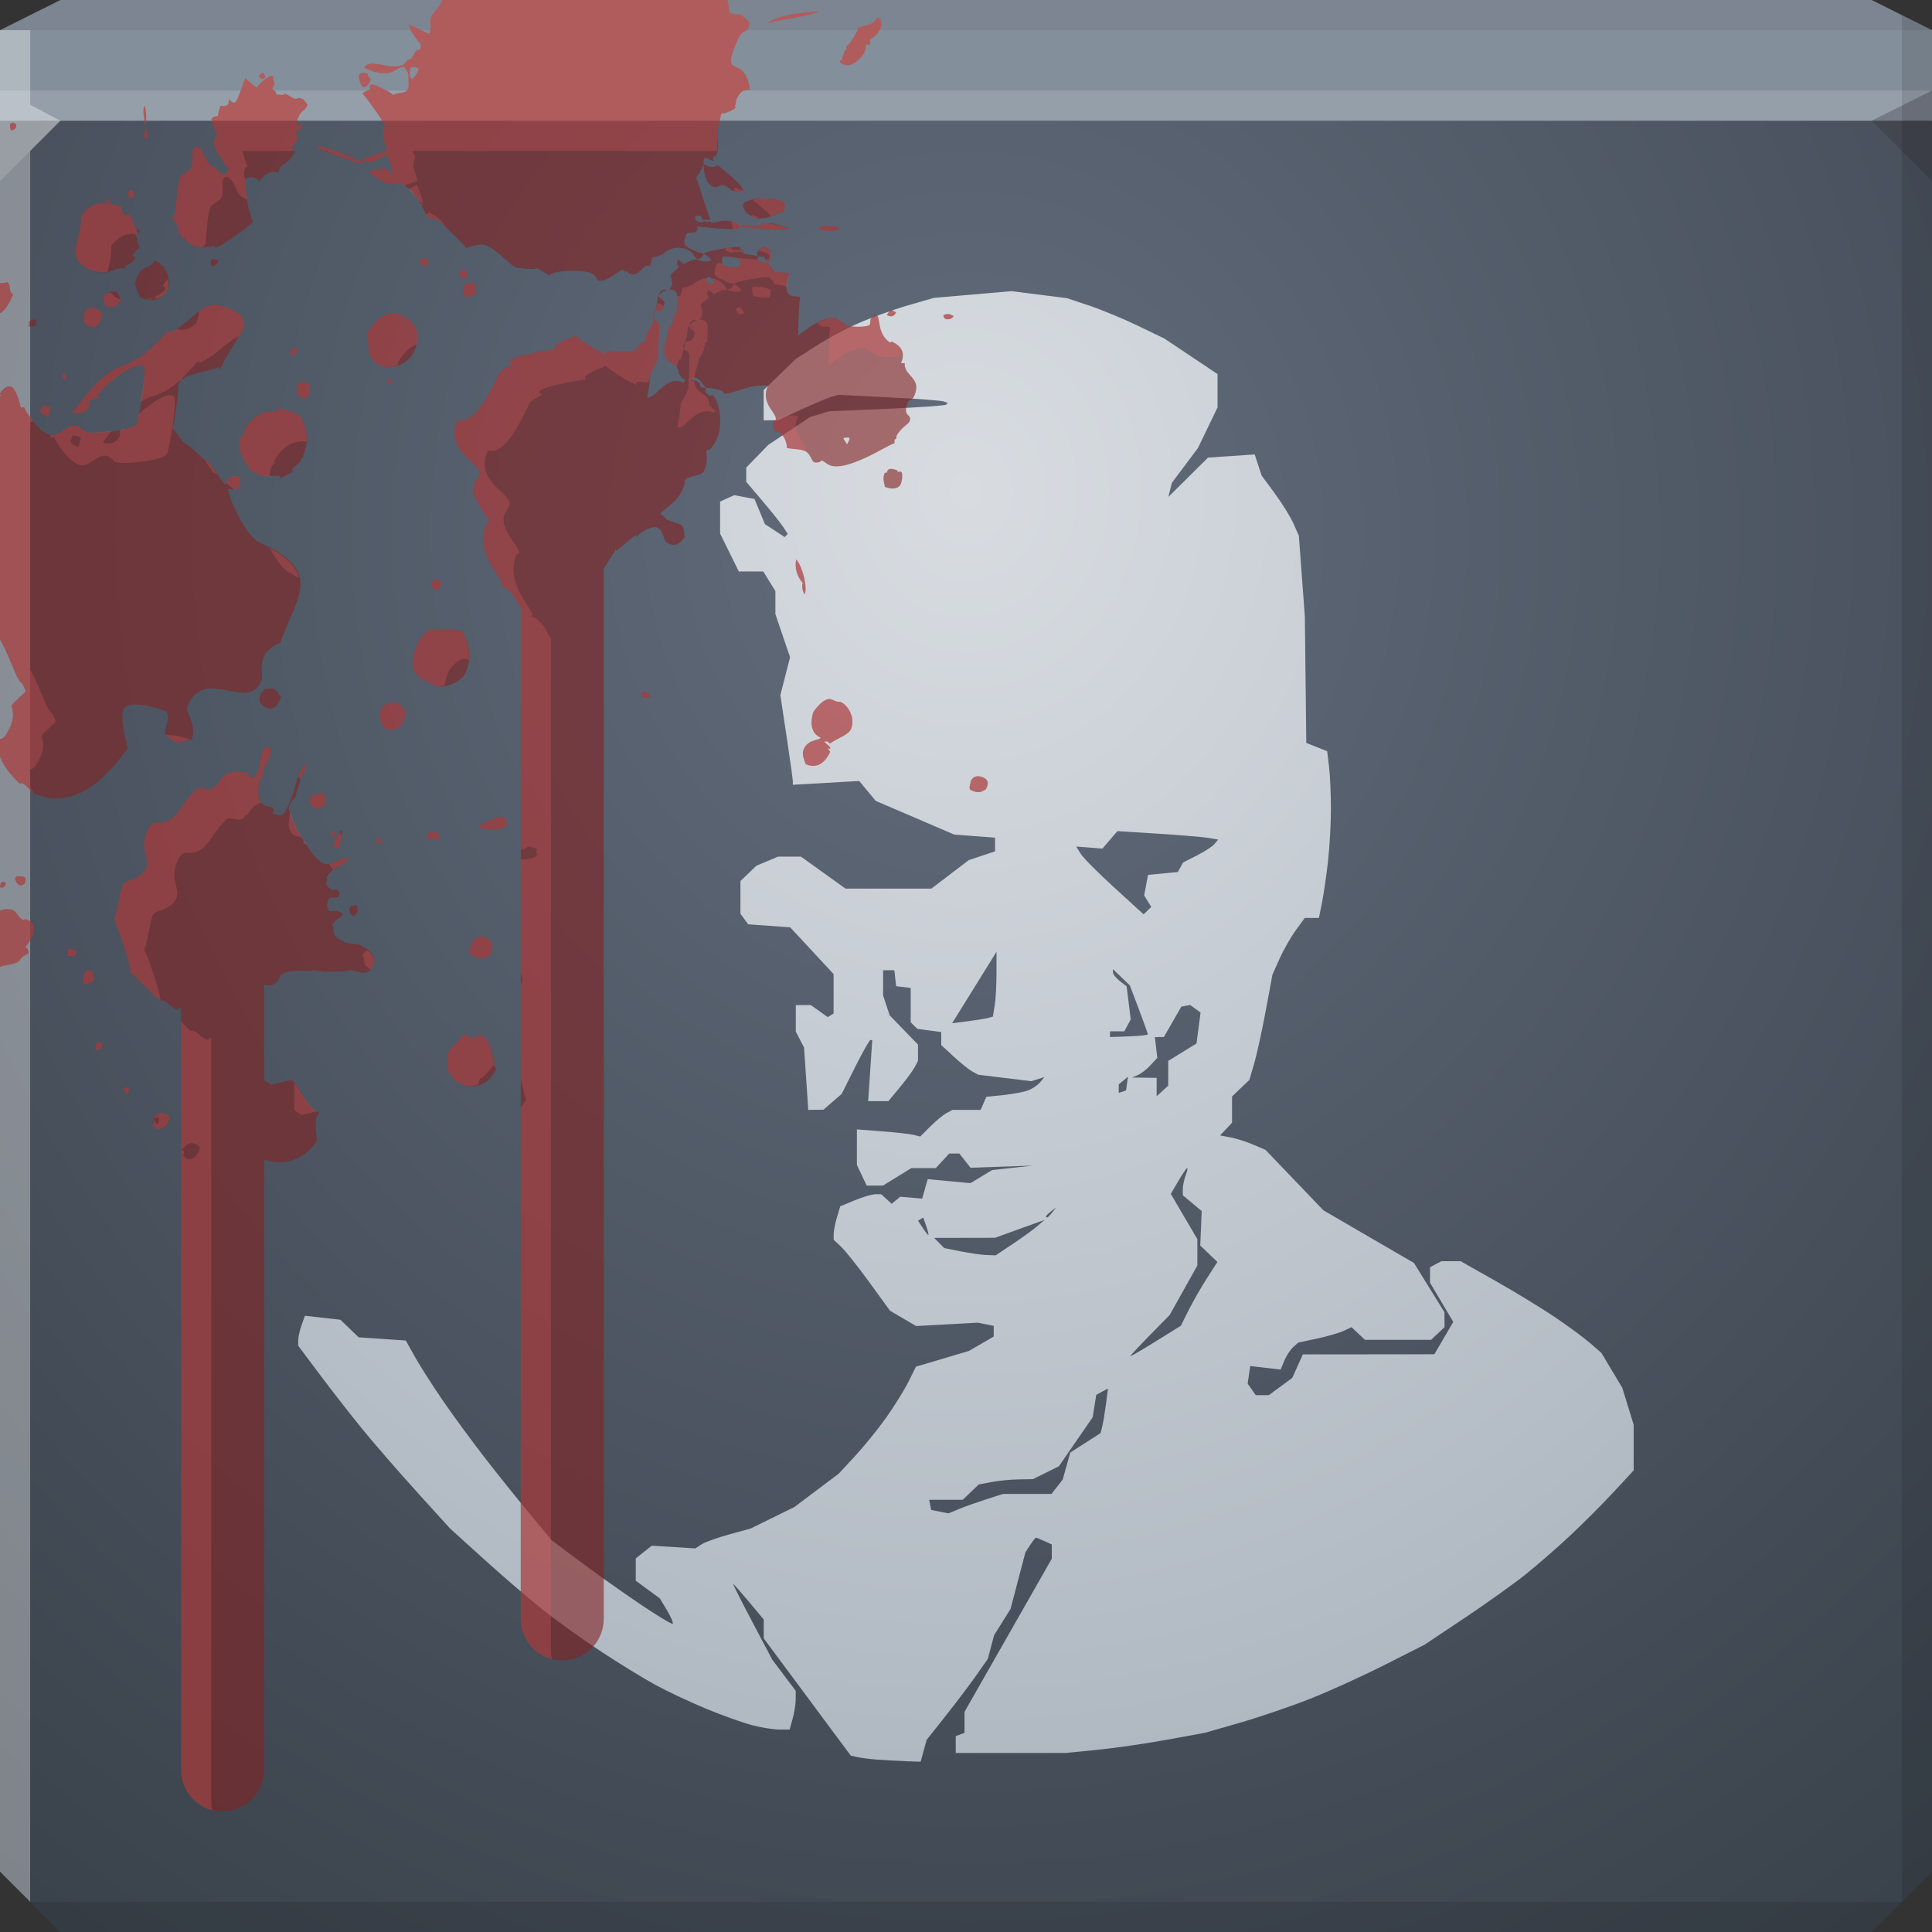<?xml version="1.0" encoding="UTF-8" standalone="no"?>
<!-- Created with Inkscape (http://www.inkscape.org/) -->

<svg
   xmlns:dc="http://purl.org/dc/elements/1.1/"
   xmlns:cc="http://creativecommons.org/ns#"
   xmlns:rdf="http://www.w3.org/1999/02/22-rdf-syntax-ns#"
   xmlns:svg="http://www.w3.org/2000/svg"
   xmlns="http://www.w3.org/2000/svg"
   xmlns:xlink="http://www.w3.org/1999/xlink"
   xmlns:sodipodi="http://sodipodi.sourceforge.net/DTD/sodipodi-0.dtd"
   xmlns:inkscape="http://www.inkscape.org/namespaces/inkscape"
   width="64"
   height="64"
   id="svg13094"
   version="1.1"
   inkscape:version="0.48.3.1 r9886"
   sodipodi:docname="steam_icon_224260.svg">
  <rect width="100%" height="100%" fill="#333333" stroke="none"/>
  <sodipodi:namedview
     id="base"
     pagecolor="#cbcdd6"
     bordercolor="#666666"
     borderopacity="1.0"
     inkscape:pageopacity="1"
     inkscape:pageshadow="2"
     inkscape:zoom="8.0000004"
     inkscape:cx="32.115298"
     inkscape:cy="28.331378"
     inkscape:document-units="px"
     inkscape:current-layer="svg13094"
     showgrid="true"
     inkscape:snap-bbox="true"
     inkscape:bbox-paths="true"
     inkscape:bbox-nodes="true"
     inkscape:snap-bbox-edge-midpoints="true"
     inkscape:snap-bbox-midpoints="true"
     inkscape:object-paths="true"
     inkscape:snap-intersection-paths="true"
     inkscape:object-nodes="true"
     inkscape:snap-smooth-nodes="true"
     inkscape:snap-midpoints="true"
     inkscape:snap-object-midpoints="true"
     inkscape:snap-center="true"
     showguides="true"
     inkscape:guide-bbox="true"
     inkscape:window-width="1920"
     inkscape:window-height="1033"
     inkscape:window-x="-10"
     inkscape:window-y="25"
     inkscape:window-maximized="1"
     inkscape:snap-global="true"
     fit-margin-top="0"
     fit-margin-left="0"
     fit-margin-right="0"
     fit-margin-bottom="0"
     showborder="true"
     inkscape:showpageshadow="false"
     inkscape:snap-page="true">
    <inkscape:grid
       type="xygrid"
       id="grid3075"
       empspacing="5"
       visible="true"
       enabled="true"
       snapvisiblegridlinesonly="true"
       originx="1.6362304e-08px"
       originy="18px" />
  </sodipodi:namedview>
  <defs
     id="defs13096">
    <linearGradient
       id="linearGradient4059">
      <stop
         id="stop4061"
         offset="0"
         style="stop-color:#626c7c;stop-opacity:1;" />
      <stop
         id="stop4063"
         offset="1"
         style="stop-color:#3a424b;stop-opacity:1;" />
    </linearGradient>
    <radialGradient
       inkscape:collect="always"
       xlink:href="#linearGradient4059"
       id="radialGradient3943"
       cx="28.379"
       cy="23.333"
       fx="28.379"
       fy="23.333"
       r="32"
       gradientTransform="matrix(0,1.75,-1.641,0,70.281,-32)"
       gradientUnits="userSpaceOnUse" />
    <radialGradient
       inkscape:collect="always"
       xlink:href="#linearGradient3765-7"
       id="radialGradient3771-9"
       cx="-2.49"
       cy="13.087"
       fx="-2.49"
       fy="13.087"
       r="34.423"
       gradientTransform="matrix(0,1.875,-1.656,0,53.67,20.918)"
       gradientUnits="userSpaceOnUse" />
    <linearGradient
       inkscape:collect="always"
       id="linearGradient3765-7">
      <stop
         style="stop-color:#d8dce1;stop-opacity:1"
         offset="0"
         id="stop3767-7" />
      <stop
         style="stop-color:#9ba6b2;stop-opacity:1"
         offset="1"
         id="stop3769-8" />
    </linearGradient>
  </defs>
  <path
     inkscape:connector-curvature="0"
     style="color:#000000;fill:url(#radialGradient3943);fill-opacity:1;fill-rule:nonzero;stroke:none;stroke-width:2.286;marker:none;visibility:visible;display:inline;overflow:visible;enable-background:accumulate"
     d="m 0,4 0,30 0,28 2,2 30,0 30,0 2,-2 L 64,34 64,4 32,4 0,4 z"
     id="path4095" />
  <path
     inkscape:connector-curvature="0"
     style="color:#000000;fill:#838f9b;fill-opacity:1;fill-rule:nonzero;stroke:none;stroke-width:2.286;marker:none;visibility:visible;display:inline;overflow:visible;enable-background:accumulate"
     d="M 2,0 0,1 0,4 32,4 64,4 64,1 62,0 32,0 2,0 z"
     id="path4090" />
  <path
     style="fill:#ffffff;fill-opacity:0.145;fill-rule:nonzero"
     d="M 0 3 L 0 6 L 2 4 L 32 4 L 62 4 L 64 3 L 32 3 L 0 3 z "
     id="path4298" />
  <path
     style="fill:#1f0700;fill-opacity:0.07;fill-rule:nonzero"
     d="M 2 0 L 0 1 L 32 1 L 64 1 L 62 0 L 32 0 L 2 0 z "
     id="path4444" />
  <path
     d="M 64,6 62,4 64,3 z"
     id="path3028"
     style="fill:#1f0700;fill-opacity:0.138"
     inkscape:connector-curvature="0" />
  <path
     style="fill:#000000;fill-opacity:0.111;fill-rule:nonzero"
     d="M 63 0.5 L 63 34 L 63 63 L 64 62 L 64 34 L 64 1 L 63 0.5 z M 63 63 L 32 63 L 1 63 L 2 64 L 32 64 L 62 64 L 63 63 z "
     id="path4366" />
  <g
     id="g3043"
     inkscape:export-filename="folder.png"
     inkscape:export-xdpi="90"
     inkscape:export-ydpi="90"
     transform="translate(-0.625,0.082)" />
  <path
     style="fill:#ffffff;fill-opacity:0.351;fill-rule:nonzero"
     d="M 0 1 L 0 34 L 0 62 L 1 63 L 1 34 L 1 5 L 2 4 L 1 3.469 L 1 1 L 0 1 z "
     id="path3864" />
  <g
     id="scalable"
     transform="matrix(1.039,0,0,1.039,1214.722,1878.812)"
     inkscape:label="#g3701"
     style="fill:#ffffff" />
  <path
     style="fill:url(#radialGradient3771-9);color:#000000;fill-opacity:1;fill-rule:nonzero;stroke:none;marker:none;visibility:visible;display:inline;overflow:visible;enable-background:accumulate"
     d="m 29.996,58.34 c -0.276,-0.009 -0.698,-0.032 -0.936,-0.05 -0.239,-0.018 -0.534,-0.055 -0.656,-0.083 l -0.222,-0.05 -1.441,-1.941 -1.441,-1.941 0,-0.313 0,-0.313 -0.49,-0.587 c -0.27,-0.323 -0.504,-0.587 -0.52,-0.587 -0.016,0 0.268,0.564 0.632,1.253 l 0.662,1.253 0.388,0.515 0.388,0.515 -4.43e-4,0.28 c -2.87e-4,0.154 -0.046,0.443 -0.101,0.642 l -0.1,0.361 -0.343,0 c -0.189,0 -0.593,-0.065 -0.898,-0.144 -0.305,-0.079 -0.984,-0.322 -1.508,-0.539 C 22.886,56.397 22.132,56.042 21.735,55.827 21.337,55.611 20.535,55.12 19.951,54.736 19.368,54.353 18.523,53.75 18.072,53.397 17.621,53.044 16.726,52.278 16.082,51.696 l -1.17,-1.059 -1.111,-1.225 c -0.611,-0.674 -1.431,-1.619 -1.822,-2.1 -0.391,-0.481 -1.023,-1.293 -1.405,-1.804 l -0.695,-0.928 0,-0.182 c 0,-0.1 0.049,-0.324 0.11,-0.497 l 0.11,-0.315 0.589,0.066 0.589,0.066 0.302,0.291 0.302,0.291 0.781,0.053 0.78,0.053 0.303,0.541 c 0.166,0.297 0.585,0.953 0.93,1.456 0.345,0.504 0.999,1.393 1.454,1.976 0.454,0.583 1.126,1.418 1.491,1.856 l 0.665,0.795 0.929,0.696 c 0.511,0.383 1.4,1.014 1.976,1.403 0.576,0.389 1.068,0.686 1.094,0.66 0.026,-0.026 -0.059,-0.225 -0.188,-0.443 l -0.236,-0.395 -0.4,-0.294 -0.4,-0.294 0,-0.37 0,-0.37 0.265,-0.21 0.265,-0.21 0.722,0.045 0.722,0.045 0.205,-0.134 c 0.113,-0.074 0.525,-0.222 0.917,-0.33 l 0.712,-0.196 0.723,-0.355 0.723,-0.355 0.735,-0.553 0.735,-0.553 0.548,-0.592 c 0.301,-0.326 0.767,-0.901 1.034,-1.279 0.267,-0.378 0.596,-0.909 0.731,-1.18 l 0.245,-0.493 0.878,-0.261 0.878,-0.261 0.41,-0.238 0.41,-0.238 0,-0.177 0,-0.177 -0.265,-0.053 -0.265,-0.053 -1.02,0.056 -1.02,0.056 -0.433,-0.254 -0.433,-0.254 -0.683,-0.941 c -0.376,-0.517 -0.796,-1.046 -0.933,-1.175 l -0.25,-0.234 0,-0.189 c 0,-0.104 0.049,-0.353 0.109,-0.554 l 0.109,-0.365 0.482,-0.2 c 0.265,-0.11 0.57,-0.2 0.678,-0.2 l 0.196,0 0.174,0.158 0.174,0.158 0.142,-0.117 0.142,-0.117 0.363,0.031 0.363,0.031 0.092,-0.322 0.092,-0.322 0.708,0.066 0.708,0.066 0.36,-0.217 0.36,-0.217 0.675,-0.074 0.675,-0.074 -1.034,0.036 -1.034,0.036 -0.185,-0.235 -0.185,-0.235 -0.168,0 -0.168,0 -0.223,0.241 -0.223,0.241 -0.404,0 -0.404,0 -0.47,0.289 -0.47,0.289 -0.27,0 -0.27,0 -0.162,-0.341 -0.162,-0.341 0,-0.589 0,-0.589 0.833,0.064 c 0.458,0.035 0.93,0.088 1.049,0.118 l 0.216,0.054 0.334,-0.334 c 0.184,-0.184 0.424,-0.382 0.535,-0.441 l 0.201,-0.107 0.465,0 0.465,0 0.095,-0.217 0.095,-0.217 0.578,-0.06 c 0.318,-0.033 0.689,-0.104 0.823,-0.159 0.135,-0.054 0.308,-0.174 0.385,-0.267 l 0.14,-0.169 -0.218,0.069 -0.218,0.069 L 33.287,35.709 32.408,35.602 32.214,35.498 c -0.107,-0.057 -0.383,-0.278 -0.614,-0.491 l -0.42,-0.387 0,-0.216 0,-0.216 -0.397,-0.053 -0.397,-0.053 -0.109,-0.109 -0.109,-0.109 0,-0.569 0,-0.569 -0.241,-0.028 -0.241,-0.028 -0.03,-0.265 -0.03,-0.265 -0.186,0 -0.186,0 0,0.419 0,0.419 0.109,0.328 0.109,0.328 0.469,0.485 0.469,0.485 0,0.268 0,0.268 -0.11,0.211 c -0.061,0.116 -0.282,0.417 -0.491,0.668 l -0.38,0.458 -0.335,0 -0.335,0 0.068,-1.012 0.068,-1.012 -0.06,0 c -0.033,0 -0.261,0.401 -0.507,0.892 l -0.446,0.892 -0.302,0.261 -0.302,0.261 -0.252,0.004 -0.252,0.004 -0.069,-1.032 -0.069,-1.032 -0.137,-0.265 -0.137,-0.265 0,-0.439 0,-0.439 0.25,0 0.25,0 0.279,0.199 0.279,0.199 0.097,-0.06 0.097,-0.06 0,-0.653 0,-0.653 -0.719,-0.774 -0.719,-0.774 -0.696,-0.05 -0.696,-0.05 -0.128,-0.175 -0.128,-0.175 0,-0.542 0,-0.542 0.265,-0.254 0.265,-0.254 0.358,-0.15 0.358,-0.15 0.379,0 0.379,0 0.739,0.53 0.739,0.53 1.421,0 1.421,0 0.621,-0.473 0.621,-0.473 0.434,-0.144 0.434,-0.144 0,-0.227 0,-0.227 -0.675,-0.051 -0.675,-0.051 -1.301,-0.558 -1.301,-0.558 -0.274,-0.33 -0.274,-0.33 -1.099,0.063 -1.099,0.063 0,-0.114 c 0,-0.063 -0.093,-0.731 -0.207,-1.485 l -0.207,-1.371 0.161,-0.628 0.161,-0.628 -0.243,-0.714 -0.243,-0.714 0,-0.381 0,-0.381 -0.201,-0.325 -0.201,-0.325 -0.405,0 -0.405,0 -0.31,-0.628 -0.31,-0.628 0,-0.53 0,-0.53 0.234,-0.106 0.234,-0.106 0.336,0.063 0.336,0.063 0.172,0.416 0.172,0.416 0.327,0.215 0.327,0.215 0.052,-0.052 0.052,-0.052 -0.152,-0.231 c -0.083,-0.127 -0.393,-0.516 -0.688,-0.863 l -0.536,-0.632 0,-0.236 0,-0.236 0.365,-0.376 0.365,-0.376 0.693,-0.461 0.693,-0.461 0.315,-0.095 0.315,-0.095 1.91,-0.083 c 1.051,-0.045 1.935,-0.107 1.966,-0.138 l 0.055,-0.055 -0.134,-0.051 c -0.074,-0.028 -0.89,-0.089 -1.814,-0.135 l -1.679,-0.084 -0.248,0.075 c -0.137,0.041 -0.587,0.231 -1.001,0.422 l -0.752,0.347 -0.236,0 -0.236,0 0,-0.501 0,-0.501 0.53,-0.513 0.53,-0.513 0.662,-0.428 c 0.364,-0.236 1.005,-0.579 1.424,-0.763 0.419,-0.184 1.151,-0.448 1.627,-0.586 l 0.865,-0.251 1.284,-0.111 1.284,-0.111 0.919,0.116 0.919,0.116 0.737,0.245 c 0.405,0.135 1.133,0.436 1.617,0.67 l 0.88,0.425 0.879,0.588 0.879,0.588 0,0.551 0,0.551 -0.324,0.672 -0.324,0.672 -0.433,0.578 -0.433,0.578 -0.058,0.234 -0.058,0.234 0.657,-0.652 0.657,-0.652 0.773,-0.053 0.773,-0.053 0.115,0.35 0.115,0.35 0.44,0.598 c 0.242,0.329 0.52,0.778 0.617,0.998 l 0.177,0.4 0.099,1.34 0.099,1.34 0.024,2.091 0.024,2.091 0.346,0.137 0.346,0.137 0.062,0.52 c 0.034,0.286 0.062,0.91 0.062,1.387 2.2e-5,0.477 -0.043,1.258 -0.097,1.735 -0.053,0.477 -0.143,1.095 -0.199,1.374 l -0.102,0.506 -0.234,0 -0.234,0 -0.299,0.41 c -0.165,0.225 -0.406,0.648 -0.536,0.94 l -0.237,0.53 -0.224,1.205 c -0.123,0.663 -0.295,1.447 -0.382,1.743 l -0.158,0.538 -0.287,0.275 -0.287,0.275 0,0.434 0,0.434 -0.198,0.211 -0.198,0.211 0.347,0.065 c 0.191,0.036 0.53,0.144 0.753,0.24 l 0.406,0.175 0.958,1 0.958,1 1.5,0.872 1.5,0.872 0.505,0.815 0.505,0.815 0.002,0.248 0.002,0.248 -0.223,0.21 -0.223,0.21 -1.096,0 -1.096,0 -0.222,-0.209 -0.222,-0.209 -0.266,0.124 c -0.146,0.068 -0.544,0.183 -0.883,0.255 l -0.617,0.131 -0.17,0.154 c -0.093,0.084 -0.224,0.286 -0.291,0.447 l -0.122,0.294 -0.503,-0.059 -0.503,-0.059 -0.043,0.291 -0.043,0.291 0.134,0.191 0.134,0.191 0.217,0 0.217,0 0.388,-0.286 0.388,-0.286 0.175,-0.389 0.176,-0.389 2.178,-0.002 2.178,-0.002 0.313,-0.536 0.313,-0.536 -0.385,-0.649 -0.385,-0.649 0,-0.256 0,-0.256 0.186,-0.1 0.186,-0.1 0.322,0 0.322,0 1.183,0.669 c 0.651,0.368 1.539,0.911 1.974,1.207 0.435,0.296 0.951,0.678 1.147,0.849 l 0.357,0.311 0.346,0.578 0.346,0.578 0.189,0.613 0.189,0.613 0,0.755 0,0.755 -0.667,0.72 c -0.367,0.396 -1.017,1.046 -1.444,1.446 -0.427,0.399 -1.092,0.978 -1.477,1.286 -0.385,0.308 -1.295,0.957 -2.02,1.442 l -1.32,0.882 -1.331,0.673 c -0.732,0.37 -1.845,0.876 -2.472,1.123 -0.628,0.247 -1.665,0.6 -2.305,0.785 l -1.164,0.335 -1.261,0.231 c -0.694,0.127 -1.735,0.278 -2.314,0.335 l -1.053,0.104 -1.815,0 -1.815,0 0,-0.279 0,-0.279 0.145,-0.055 0.145,-0.055 0,-0.347 0,-0.347 1.446,-2.537 1.446,-2.537 0,-0.236 0,-0.236 -0.246,-0.112 c -0.135,-0.062 -0.26,-0.112 -0.278,-0.112 -0.018,0 -0.104,0.109 -0.191,0.241 l -0.158,0.241 -0.247,0.94 -0.247,0.94 -0.272,0.434 -0.272,0.434 -0.104,0.392 -0.104,0.392 -0.373,0.533 c -0.205,0.293 -0.661,0.897 -1.014,1.343 l -0.641,0.81 -0.099,0.361 -0.099,0.361 -0.502,-0.017 z m 1.763,-8.349 c 0.186,-0.077 0.591,-0.221 0.9,-0.321 l 0.563,-0.181 0.804,0 0.804,0 0.186,-0.236 0.186,-0.236 0.126,-0.45 0.126,-0.45 0.503,-0.322 0.503,-0.322 0.054,-0.221 c 0.03,-0.122 0.085,-0.454 0.122,-0.738 l 0.067,-0.517 -0.194,0.104 -0.194,0.104 -0.059,0.371 -0.059,0.371 -0.56,0.813 -0.56,0.813 -0.43,0.213 -0.43,0.213 -0.482,0.008 c -0.265,0.004 -0.669,0.044 -0.898,0.089 l -0.416,0.08 -0.264,0.253 -0.264,0.253 -0.556,0 -0.556,0 0.032,0.168 0.032,0.168 0.288,0.057 0.288,0.057 0.337,-0.14 z m 6.523,-5.554 0.836,-0.521 0.257,-0.515 c 0.142,-0.283 0.414,-0.758 0.605,-1.056 l 0.348,-0.541 -0.284,-0.272 -0.284,-0.272 0.024,-0.571 0.024,-0.571 -0.313,-0.262 -0.313,-0.262 0,-0.204 c 0,-0.112 0.042,-0.315 0.094,-0.451 0.052,-0.136 0.075,-0.247 0.052,-0.247 -0.023,0 -0.155,0.193 -0.293,0.428 l -0.251,0.428 0.44,0.751 0.44,0.751 -4e-6,0.436 -5e-6,0.436 -0.458,0.819 -0.458,0.819 -0.651,0.663 c -0.358,0.365 -0.651,0.679 -0.651,0.699 0,0.02 0.376,-0.199 0.836,-0.486 z m -5.598,-2.863 0.298,0.011 0.569,-0.379 c 0.313,-0.208 0.678,-0.473 0.81,-0.587 l 0.241,-0.208 -0.193,0.069 c -0.106,0.038 -0.475,0.171 -0.819,0.296 l -0.627,0.227 -1.009,0.002 -1.009,0.002 0.167,0.169 0.167,0.169 0.553,0.11 c 0.304,0.06 0.687,0.115 0.851,0.12 z m -1.931,-0.664 c 0.018,0 -0.013,-0.13 -0.069,-0.289 l -0.101,-0.289 -0.086,0.053 -0.086,0.053 0.155,0.236 c 0.085,0.13 0.169,0.236 0.187,0.236 z m 3.934,-0.578 c 0.02,0 0.096,-0.076 0.169,-0.169 l 0.132,-0.169 -0.169,0.132 c -0.093,0.073 -0.169,0.149 -0.169,0.169 0,0.02 0.016,0.036 0.036,0.036 z m 3.819,-4.193 0.193,-0.174 0,-0.411 0,-0.411 0.468,-0.288 0.468,-0.288 0.068,-0.512 0.068,-0.512 -0.173,-0.126 -0.173,-0.126 -0.146,0.028 -0.146,0.028 -0.289,0.502 -0.289,0.502 -0.149,0.003 -0.149,0.003 0.04,0.343 0.04,0.343 -0.228,0.246 c -0.125,0.135 -0.315,0.281 -0.421,0.325 l -0.193,0.08 0.41,0.006 0.41,0.006 0,0.304 0,0.304 0.193,-0.174 z m -1.325,0.025 0.12,-0.04 0.033,-0.229 0.033,-0.229 -0.154,0.128 -0.154,0.128 0,0.141 0,0.141 0.12,-0.04 z m 0.216,-1.833 c 0.344,-0.013 0.626,-0.042 0.627,-0.066 4.43e-4,-0.024 -0.133,-0.399 -0.298,-0.834 l -0.299,-0.791 -0.28,-0.268 -0.28,-0.268 0,0.107 c 0,0.059 0.102,0.188 0.227,0.286 l 0.227,0.179 0.068,0.546 0.068,0.546 -0.106,0.198 -0.106,0.198 -0.238,0 -0.238,0 0,0.095 0,0.095 0.626,-0.023 z m -5.337,-0.501 c 0.285,-0.036 0.589,-0.086 0.675,-0.11 l 0.156,-0.044 0.059,-0.359 c 0.033,-0.197 0.06,-0.681 0.06,-1.074 l 8.85e-4,-0.715 -0.684,1.101 c -0.376,0.606 -0.707,1.138 -0.735,1.184 l -0.051,0.083 0.518,-0.066 z m 5.949,-3.664 0.129,-0.123 -0.118,-0.19 -0.118,-0.19 0.064,-0.341 0.064,-0.341 0.493,-0.047 0.493,-0.047 0.089,-0.159 0.089,-0.159 0.458,-0.232 c 0.252,-0.128 0.513,-0.298 0.58,-0.379 l 0.122,-0.146 -0.32,-0.055 c -0.176,-0.03 -0.928,-0.093 -1.67,-0.14 l -1.349,-0.085 -0.248,0.29 -0.248,0.29 -0.435,-0.035 -0.435,-0.035 0.153,0.244 c 0.084,0.134 0.586,0.64 1.117,1.123 l 0.964,0.879 0.129,-0.123 z"
     id="path3024"
     inkscape:connector-curvature="0" />
  <path
     style="font-size:26.088px;font-style:normal;font-variant:normal;font-weight:normal;font-stretch:normal;text-align:start;line-height:125%;letter-spacing:0px;word-spacing:0px;writing-mode:lr-tb;text-anchor:start;fill:#b05c5c;fill-opacity:1;stroke:none;font-family:WC Rhesus A Bta;-inkscape-font-specification:WC Rhesus A Bta"
     d="M 14.656 0 C 14.528 0.286 14.367 0.372 14.281 0.562 C 14.217 0.705 14.304 0.935 14.219 1.125 L 13.562 0.812 C 13.525 1.024 13.959 1.452 13.938 1.5 C 13.968 1.549 13.922 1.621 13.906 1.656 C 13.716 1.571 13.69 2.054 13.5 1.969 C 13.243 2.54 12.255 1.822 12.062 2.25 C 13.11 2.72 13.104 2.1 13.438 2.25 C 13.395 2.345 13.495 2.229 13.531 2.531 C 13.515 2.695 13.564 2.826 13.5 2.969 C 13.436 3.112 13.074 3.061 13.031 3.156 C 12.957 3.066 12.768 2.97 12.625 2.906 C 12.435 2.821 12.293 2.749 12.25 2.844 C 12.229 2.891 12.271 2.921 12.25 2.969 C 12.181 2.995 12.09 3.02 12 3.094 C 12.036 3.11 12.462 3.675 12.656 4 L 23.844 4 C 23.87 3.919 23.862 3.85 23.906 3.75 C 24.001 3.793 24.354 3.61 24.375 3.562 C 24.351 3.552 24.344 3.546 24.344 3.531 C 24.387 3.436 24.363 3.376 24.406 3.281 C 24.513 3.043 24.611 2.978 24.844 2.969 C 24.674 1.691 23.785 2.773 24.469 1.25 C 24.576 1.012 24.717 1.08 24.781 0.938 C 24.888 0.7 24.774 0.692 24.531 0.469 C 24.346 0.5 24.251 0.449 24.156 0.406 C 24.156 0.406 24.153 0.17 24.094 0 L 14.656 0 z M 27.188 0.375 C 26.138 0.419 25.492 0.622 25.406 0.812 C 25.332 0.722 26.508 0.613 27.188 0.375 z M 29.062 0.562 C 29.054 0.566 29.042 0.601 29.031 0.625 C 28.931 0.849 28.494 0.859 28.406 0.938 C 28.417 0.947 28.417 0.976 28.406 1 C 28.385 1.048 28.169 1.479 28.031 1.531 C 28.031 1.531 28.053 1.609 28.031 1.656 C 27.984 1.635 27.99 1.671 27.969 1.719 C 27.926 1.814 27.88 1.931 27.906 2 C 27.859 1.979 27.834 1.984 27.812 2.031 C 27.812 2.031 27.859 2.104 27.906 2.125 C 28.287 2.296 28.604 1.798 28.625 1.75 C 28.689 1.607 28.666 1.548 28.688 1.5 C 28.709 1.452 28.765 1.479 28.812 1.5 C 28.834 1.452 28.839 1.381 28.812 1.312 C 28.881 1.286 29.071 1.159 29.156 0.969 C 29.22 0.826 29.237 0.658 29.094 0.594 C 29.07 0.583 29.071 0.559 29.062 0.562 z M 13.719 2.219 C 13.754 2.22 13.804 2.249 13.875 2.281 C 13.811 2.424 13.768 2.504 13.656 2.625 C 13.535 2.513 13.577 2.414 13.594 2.25 C 13.663 2.224 13.684 2.217 13.719 2.219 z M 8.719 2.406 C 8.65 2.432 8.631 2.474 8.562 2.5 C 8.61 2.521 8.577 2.572 8.625 2.594 C 8.673 2.615 8.76 2.61 8.781 2.562 C 8.803 2.515 8.745 2.475 8.719 2.406 z M 12.031 2.406 C 11.976 2.403 11.918 2.436 11.875 2.531 C 11.875 2.531 11.952 2.854 12 2.875 C 12.143 2.939 12.238 2.751 12.281 2.656 C 12.276 2.54 12.145 2.533 12.188 2.438 C 12.129 2.44 12.087 2.41 12.031 2.406 z M 8.938 2.531 C 8.768 2.605 8.532 2.835 8.5 2.906 C 8.379 2.795 8.246 2.705 8.125 2.594 C 8.039 2.784 7.961 3.06 7.875 3.25 C 7.832 3.345 7.819 3.38 7.75 3.406 C 7.702 3.385 7.62 3.35 7.594 3.281 C 7.551 3.376 7.584 3.39 7.562 3.438 C 7.52 3.533 7.36 3.521 7.312 3.5 C 7.27 3.595 7.235 3.68 7.219 3.844 C 7.102 3.849 7.021 3.89 7 3.938 C 6.995 3.948 7.03 3.983 7.031 4 L 9.844 4 C 9.854 3.971 9.862 3.934 9.875 3.906 C 10.025 3.573 10.059 3.754 10.188 3.469 C 10.188 3.469 10.079 3.303 10.031 3.281 C 9.793 3.174 9.909 3.336 9.719 3.25 C 9.624 3.207 9.533 3.137 9.438 3.094 C 9.395 3.189 9.273 3.12 9.156 3.125 C 9.125 2.939 8.988 3.001 9.031 2.906 C 9.053 2.859 9.094 2.812 9.094 2.812 C 9.115 2.765 9.02 2.626 9.062 2.531 C 9.027 2.515 8.994 2.507 8.938 2.531 z M 4.781 3.5 C 4.727 3.622 4.756 3.824 4.781 4 L 4.844 4 C 4.854 3.793 4.832 3.562 4.781 3.5 z "
     id="path3130" />
  <path
     id="path3920"
     d="M 4.781,4 C 4.796,4.099 4.794,4.2 4.812,4.25 4.839,4.191 4.839,4.093 4.844,4 L 4.781,4 z M 4.812,4.25 C 4.844,4.436 4.637,4.487 4.875,4.594 4.918,4.499 4.908,4.293 4.812,4.25 z M 7.031,4 c 0.012,0.145 0.175,0.489 0.156,0.531 0,0 -0.041,-0.016 -0.062,0.031 -0.15,0.333 0.234,0.729 0.281,0.75 l -0.031,0 C 7.358,5.477 7.627,5.482 7.562,5.625 7.477,5.815 7.424,5.783 7.281,5.719 7.242,5.615 7.079,5.553 7.031,5.531 6.841,5.446 6.753,4.961 6.562,4.875 6.467,4.832 6.406,4.906 6.406,4.906 6.342,5.049 6.408,5.388 6.344,5.531 6.28,5.674 6.033,5.732 5.969,5.875 5.862,6.113 5.812,7.062 5.812,7.062 c -0.043,0.095 -0.094,0.125 -0.094,0.125 0,0 0.061,0.207 0.156,0.25 -0.038,0.212 0.178,0.421 0.156,0.469 0.021,0.002 0.052,-0.007 0.062,-0.031 0.19,0.086 -0.101,0.067 0.375,0.281 0.238,0.107 0.609,-0.021 0.656,0 l 0,0.062 C 7.311,8.188 8.332,7.439 8.375,7.344 8.072,6.545 8.162,5.997 8.125,5.938 c 0.065,-0.07 0.218,-0.088 0.344,-0.031 0.048,0.021 0.099,0.056 0.125,0.125 0.128,-0.286 0.435,-0.398 0.625,-0.312 0.043,-0.095 0.041,-0.14 0.062,-0.188 C 9.303,5.484 9.61,5.381 9.781,5 9.734,4.979 9.656,4.906 9.656,4.906 9.699,4.811 9.801,4.72 9.844,4.625 9.887,4.53 9.791,4.391 9.812,4.344 9.834,4.296 9.979,4.298 10,4.25 10.021,4.202 10.048,4.146 10,4.125 9.952,4.104 9.923,4.178 9.875,4.156 9.808,4.126 9.819,4.069 9.844,4 l -2.812,0 z m 5.625,0 C 12.721,4.108 12.761,4.195 12.75,4.219 12.579,4.6 12.824,4.719 12.812,5 12.144,5.215 12,5.281 12,5.281 11.979,5.329 12.046,5.322 12.094,5.344 12.332,5.451 12.606,5.204 12.812,5.125 12.891,5.332 13.043,5.655 13,5.75 12.926,5.66 12.83,5.627 12.688,5.562 c -0.043,0.095 -0.165,-0.005 -0.281,0 0.097,0.044 0.183,0.085 0.281,0.125 -0.175,-0.057 -0.384,-0.088 -0.438,0.031 -0.021,0.048 0.331,0.211 0.5,0.344 0.043,-0.095 0.383,0.159 0.469,-0.031 l 0.094,0.062 c 0.476,0.214 0.765,0.918 0.844,1.125 0.117,-0.005 0.28,0.051 0.375,0.094 0,0 0.928,0.859 0.906,0.906 0,0 0.466,-0.179 0.656,-0.094 0.476,0.214 0.698,0.6 1.031,0.75 -0.048,-0.021 0.613,0.095 0.656,0 l 0.406,0.25 c 0.271,-0.221 1.201,-0.158 1.344,-0.094 0.143,0.064 0.245,0.133 0.25,0.25 0.286,0.128 0.78,-0.387 0.875,-0.344 l 0,0.031 c 0.095,0.043 0.072,0.048 0.094,0 0,0 0.046,0.072 0.094,0.094 0.333,0.15 0.45,-0.357 0.688,-0.25 0.021,-0.048 0.067,-0.165 0.062,-0.281 0.233,-0.01 0.344,-0.125 0.344,-0.125 l -0.031,0.062 c 0.223,-0.243 0.542,-0.337 0.875,-0.188 0.19,0.086 0.265,0.291 0.312,0.312 0.138,-0.052 0.155,-0.045 0.219,-0.188 -0.143,-0.064 -0.076,0.002 -0.219,-0.062 C 22.665,8.151 22.579,8.131 22.75,7.75 c 0.043,-0.095 0.28,0.018 0.344,-0.125 0.021,-0.048 0,-0.125 0,-0.125 0,0 1.332,0.158 1.375,0.062 C 24.49,7.515 24.485,7.428 24.438,7.406 23.962,7.192 23.689,7.418 23.594,7.375 L 23.438,7.312 23.469,7.375 c -0.286,-0.128 -0.073,0.087 -0.406,-0.062 0,0 -0.053,-0.077 -0.031,-0.125 0.021,-0.048 0.14,-0.053 0.188,-0.031 0,0 0.053,0.077 0.031,0.125 C 23.367,7.276 23.51,7.298 23.531,7.25 23.51,7.298 23.141,6.082 23.062,5.875 c 0.112,-0.121 0.186,-0.295 0.25,-0.438 -0.026,-0.069 0.01,-0.171 0.031,-0.219 l 0.312,0.125 C 23.63,5.275 23.604,5.266 23.625,5.219 23.646,5.171 23.65,5.182 23.719,5.156 23.889,4.778 23.647,4.618 23.844,4 L 12.656,4 z M 23.312,5.438 c 0.003,0.63 0.265,0.729 0.312,0.75 0.143,0.064 0.216,-0.117 0.406,-0.031 0.095,0.043 0.171,0.135 0.219,0.156 0.095,0.043 0.28,-0.012 0.375,0.031 0.033,-0.184 -0.647,-0.702 -0.844,-0.875 C 23.611,5.593 23.479,5.512 23.312,5.438 z m 0,2.969 c 0.095,0.043 0.224,0.15 0.25,0.219 -0.207,0.079 -0.374,0.012 -0.469,-0.031 -0.171,-6.8e-4 -0.304,0.072 -0.438,0.156 -0.034,-0.037 -0.103,-0.09 -0.188,-0.156 -0.072,0.16 -0.032,0.2 0.031,0.25 -0.146,0.12 -0.233,0.211 -0.281,0.25 -0.013,0.099 0.09,0.244 0.031,0.375 -0.032,0.071 -0.061,0.111 -0.094,0.125 0.055,-0.005 0.114,-0.002 0.188,0.031 0.19,0.086 0.046,0.666 0.094,0.688 -0.069,0.026 -0.072,0.046 -0.094,0.094 L 22.375,10.438 c -0.045,0.037 -0.071,0.059 -0.094,0.062 l 0.062,0.031 c -0.021,0.048 -0.14,0.334 -0.188,0.312 -0.05,0.492 -0.41,0.924 0.188,1.25 0.217,0.154 0.042,0.35 0.375,0.5 -0.023,0.007 -0.05,0.037 -0.062,0.031 l 0.031,0.062 c -0.666,-0.299 -0.943,0.549 -1.25,0.469 0.059,-0.259 0.125,-0.844 0.125,-0.844 0.112,-0.121 0.186,-0.326 0.25,-0.469 -0.048,-0.021 0.074,-1.066 0,-1.156 -0.066,-0.081 -0.129,-0.07 -0.156,-0.125 -0.021,0.048 -0.03,0.17 -0.094,0.312 0,0 -0.015,0.053 -0.062,0.031 -0.064,0.143 -0.092,0.295 -0.156,0.438 -0.095,-0.043 -0.181,0.161 -0.25,0.188 -0.086,0.19 -0.666,0.077 -0.688,0.125 l 0.031,0.031 c -0.024,-0.011 -0.332,-0.095 -0.375,0 -0.011,0.024 0.042,0.039 0.031,0.062 -0.381,-0.171 -0.693,-0.359 -1.031,-0.625 -0.483,0.183 -0.645,0.28 -0.688,0.375 l 0.031,0.062 c 0,0 -1.446,0.216 -1.531,0.406 -0.021,0.048 0.046,0.072 0.094,0.094 -0.021,0.048 -0.373,0.17 -0.438,0.312 -0.898,1.999 -1.332,1.467 -1.375,1.562 -0.47,1.047 0.89,1.432 0.719,1.812 -0.043,0.095 -0.113,0.186 -0.156,0.281 -0.214,0.476 0.554,1.122 0.469,1.312 -0.011,0.009 -0.039,0.011 -0.062,0 -0.406,0.904 0.4,1.686 0.531,2.031 0,0 -0.041,-0.016 -0.062,0.031 0.508,0.228 0.473,0.557 0.656,0.719 l 0,33.5 C 17.25,54.387 17.863,55 18.625,55 19.387,55 20,54.387 20,53.625 l 0,-34.781 c 0.137,-0.23 0.406,-0.656 0.406,-0.656 l 0,0.062 c 0.521,-0.395 0.592,-0.543 0.688,-0.5 l 0,0.062 c 0.107,-0.238 0.561,-0.387 0.656,-0.344 0.286,0.128 0.185,0.446 0.375,0.531 0.286,0.128 0.408,-0.002 0.562,-0.219 -0.048,-0.021 0.034,-0.321 -0.156,-0.406 -0.143,-0.064 -0.342,-0.113 -0.438,-0.156 0,0 -0.124,-0.145 -0.219,-0.188 0.064,-0.143 0.526,-0.353 0.719,-0.781 0.043,-0.095 0.099,-0.227 0.094,-0.344 0.133,-0.169 0.492,-0.112 0.625,-0.281 0.15,-0.333 0.082,-0.438 0.094,-0.719 0.119,0.053 0.258,-0.185 0.344,-0.375 0.224,-0.5 0.058,-1.341 -0.156,-1.438 0,0 -0.041,-0.016 -0.062,0.031 -0.169,-0.133 -0.173,-0.117 -0.156,-0.281 -0.069,0.026 -0.156,-0.031 -0.156,-0.031 -0.074,-0.09 -0.013,-0.123 -0.156,-0.188 -0.119,-0.053 -0.218,-0.046 -0.281,-0.031 0.107,-0.047 0.191,-0.117 0.312,-0.062 0.095,0.043 0.207,0.222 0.281,0.312 0.164,0.017 0.357,0.03 0.5,0.094 0.048,0.021 0.115,0.046 0.094,0.094 0.19,0.086 0.881,-0.342 1.469,-0.25 -0.278,0.619 0.357,0.918 0.25,1.156 -0.024,-0.011 -0.051,-0.009 -0.062,0 -0.043,0.095 -0.011,0.285 0.062,0.375 0.021,-0.048 0.046,-0.021 0.094,0 0.238,0.107 0.303,0.484 0.281,0.531 0.212,0.038 0.451,0.03 0.594,0.094 0.19,0.086 0.217,0.332 0.312,0.375 0.095,0.043 0.229,-0.015 0.25,-0.062 0.095,0.043 0.155,0.113 0.25,0.156 0.571,0.257 1.971,-0.688 2.156,-0.719 0.021,-0.048 0,-0.094 0,-0.094 0.021,-0.048 0.062,-0.062 0.062,-0.062 0.011,-0.024 0.009,-0.051 0,-0.062 0.128,-0.286 0.395,-0.405 0.438,-0.5 0.128,-0.286 -0.288,-0.116 -0.031,-0.688 0,0 0.123,-0.013 0.188,-0.156 0.278,-0.619 -0.341,-0.649 -0.312,-1.094 l -0.125,0 c 0.171,-0.381 -0.027,-0.59 -0.312,-0.719 -0.021,0.048 -0.062,0.031 -0.062,0.031 -0.433,-0.309 -0.295,-0.842 -0.438,-0.906 -0.048,-0.021 -0.166,0.077 -0.188,0.125 -0.021,0.048 -0.01,0.14 -0.031,0.188 -0.043,0.095 -0.607,0.095 -0.75,0.031 -0.095,-0.043 -0.249,-0.176 -0.344,-0.219 -0.428,-0.192 -1.281,0.562 -1.281,0.562 0,0 0.008,-0.905 0.062,-1.281 -0.095,-0.043 -0.234,-0.01 -0.281,-0.031 -0.333,-0.15 -0.084,-0.702 -0.062,-0.75 -0.212,-0.038 -0.314,-0.062 -0.5,-0.031 -0.005,-0.117 -0.176,-0.222 -0.25,-0.312 -0.069,0.026 -0.217,-0.051 -0.312,-0.094 0.021,-0.048 0,-0.125 0,-0.125 C 24.951,8.436 24.837,8.444 24.625,8.406 24.668,8.311 24.526,8.256 24.5,8.188 24.405,8.145 23.355,8.311 23.312,8.406 z M 25.094,8.5 c 0.069,-0.026 0.15,0.026 0.219,0 l 0.094,0.219 c 0.069,-0.026 0.082,-0.092 0.125,-0.188 -0.005,-0.117 0.001,-0.27 -0.094,-0.312 -0.095,-0.043 -0.28,-0.018 -0.344,0.125 -0.021,0.048 -0.026,0.087 0,0.156 z m -2.938,1.094 c -0.099,0.041 -0.215,-0.098 -0.344,0.188 0.125,-0.102 0.22,-0.177 0.344,-0.188 z m -0.344,0.188 c -0.043,0.095 -0.039,0.372 -0.125,0.562 0.09,-0.074 0.217,-0.013 0.281,-0.156 0.128,-0.286 -0.078,-0.199 -0.156,-0.406 z m -0.125,0.562 c -0.043,0.095 -0.079,0.166 -0.031,0.188 0.021,-0.048 0.057,-0.119 0.031,-0.188 z M 0.438,4.062 0.344,4.094 C 0.322,4.141 0.327,4.291 0.375,4.312 0.423,4.334 0.51,4.266 0.531,4.219 0.574,4.124 0.485,4.084 0.438,4.062 z M 10.5,4.812 C 10.479,4.86 10.56,4.914 10.75,5 10.978,5.102 11.449,5.277 12,5.438 L 12.031,5.375 C 11.032,4.926 10.5,4.812 10.5,4.812 z m 2.281,0.906 c 0.1,0.037 0.198,0.065 0.25,0.062 -0.017,0.038 -0.119,-0.016 -0.25,-0.062 z m -8.438,0.562 C 4.275,6.307 4.25,6.375 4.25,6.375 4.207,6.47 4.234,6.51 4.281,6.531 4.329,6.553 4.416,6.548 4.438,6.5 4.48,6.405 4.418,6.372 4.344,6.281 z M 24.688,6.344 24.656,6.438 c 0.048,-0.018 0.041,-0.035 0.062,-0.031 L 24.688,6.344 z M 3.531,6.562 C 3.506,6.632 3.525,6.699 3.562,6.75 3.268,6.707 2.974,6.744 2.656,7.188 c 0.009,-0.001 0.019,-0.005 0.031,0 0.029,0.699 -0.559,1.355 0.25,1.719 0.714,0.321 0.802,-0.102 1.156,0 C 4.115,8.859 4.156,8.875 4.156,8.875 c 0.011,-0.024 0.01,-0.053 0,-0.062 0.051,-0.039 0.234,-0.076 0.312,-0.25 C 4.512,8.467 4.363,8.533 4.406,8.438 4.449,8.342 4.604,8.235 4.625,8.188 4.525,8.028 4.564,7.824 4.469,7.781 4.58,7.66 4.623,7.737 4.688,7.594 4.619,7.62 4.569,7.599 4.5,7.625 4.495,7.508 4.312,7.125 4.312,7.125 4.265,7.104 4.189,7.137 4.094,7.094 4.068,7.025 4.015,7.008 4.031,6.844 3.899,6.82 3.77,6.776 3.625,6.75 3.642,6.693 3.621,6.645 3.531,6.562 z m 21.656,0 c -0.102,0.004 -0.234,0.028 -0.406,0.094 -0.069,0.026 -0.135,0.046 -0.156,0.094 -0.064,0.143 0.122,0.352 0.312,0.438 0.428,0.192 0.888,-0.22 1.031,-0.156 0.038,-0.212 0.052,-0.206 0,-0.344 C 25.683,6.559 25.375,6.594 25.375,6.594 25.351,6.583 25.289,6.558 25.188,6.562 z M 25.25,7.375 c -0.016,-0.004 -0.015,0.027 -0.031,0.062 C 25.155,7.58 24.564,7.357 24.5,7.5 24.971,7.597 26.113,7.658 26.156,7.562 25.849,7.482 25.487,7.316 25.375,7.438 25.292,7.4 25.266,7.379 25.25,7.375 z M 27.219,7.5 c -0.051,0.013 -0.109,0.058 -0.125,0.094 0.212,0.038 0.528,0.1 0.688,0 0.021,-0.048 -0.015,-0.072 -0.062,-0.094 -0.087,0.004 -0.348,-0.039 -0.5,0 z m -3.281,1 c 0.117,-0.005 0.403,0.008 0.594,0.094 C 24.51,8.641 24.543,8.717 24.5,8.812 24.457,8.908 24.08,8.845 23.938,8.781 23.933,8.665 23.895,8.595 23.938,8.5 z M 7,8.562 C 7.005,8.679 6.936,8.77 7.031,8.812 7.126,8.855 7.229,8.673 7.25,8.625 7.155,8.582 7.095,8.605 7,8.562 z m 7,0 c -0.032,0.007 -0.052,0.007 -0.062,0.031 -0.021,0.048 -0.026,0.087 0,0.156 l 0.188,0.094 c 0.043,-0.095 0.095,-0.238 0,-0.281 -0.048,-0.021 -0.093,-0.007 -0.125,0 z M 5.125,8.625 C 4.975,8.958 4.745,8.712 4.531,9.188 4.403,9.473 4.568,9.589 4.625,9.844 4.911,9.972 5.214,9.993 5.438,9.75 5.506,9.724 5.488,9.72 5.531,9.625 5.681,9.292 5.553,8.817 5.125,8.625 z m 10.188,0.312 c -0.026,0.01 -0.062,0.054 -0.094,0.125 -0.043,0.095 0.015,0.104 0.062,0.125 0.048,0.021 0.15,0.026 0.219,0 -0.052,-0.138 0.033,-0.176 -0.062,-0.219 -0.071,-0.032 -0.099,-0.041 -0.125,-0.031 z m 8.125,0.25 c 0.029,-0.016 0.07,-0.011 0.094,0 0.048,0.021 0.051,0.097 0.125,0.188 C 23.587,9.401 23.548,9.428 23.5,9.406 23.452,9.385 23.423,9.303 23.375,9.281 23.396,9.234 23.409,9.203 23.438,9.188 z M 0.219,9.344 C 0.167,9.386 0.08,9.379 0,9.375 l 0,1 C 0.142,10.314 0.266,10.132 0.438,9.75 0.247,9.664 0.409,9.429 0.219,9.344 z M 15.531,9.375 C 15.467,9.375 15.407,9.397 15.375,9.469 15.289,9.659 15.31,9.789 15.5,9.875 15.543,9.78 15.607,9.871 15.719,9.75 15.783,9.607 15.755,9.523 15.75,9.406 15.668,9.398 15.595,9.375 15.531,9.375 z M 3.75,9.656 c -0.126,0.013 -0.28,0.085 -0.312,0.156 -0.021,0.048 0.021,0.077 0,0.125 0.005,0.117 0.077,0.197 0.125,0.219 C 3.705,10.22 3.867,10.138 4,9.969 3.948,9.831 3.939,9.699 3.844,9.656 c -0.036,-0.016 -0.052,-0.004 -0.094,0 z m 3.312,0.438 C 6.563,10.148 6.309,10.693 5.656,11 c -0.021,0.048 -0.123,-0.08 -0.188,0.062 -1.586,1.747 -1.337,0.28 -3.062,2.594 0.095,0.043 0.413,0.114 0.562,-0.219 0.021,-0.048 -0.021,-0.109 0,-0.156 0.043,-0.095 0.26,-0.046 0.281,-0.094 0.021,-0.048 0,-0.125 0,-0.125 0.266,-0.338 1.167,-1.087 1.5,-0.938 0.143,0.064 -0.133,1.716 -0.219,1.906 -0.107,0.238 -1.497,0.367 -1.688,0.281 -0.095,-0.043 -0.155,-0.145 -0.25,-0.188 C 2.213,13.954 1.991,14.567 1.562,14.375 1.182,14.204 0.765,13.479 0.812,13.5 0.765,13.479 0.735,13.521 0.688,13.5 0.63,13.245 0.518,12.877 0.375,12.812 0.244,12.754 0.078,12.898 0,13.031 c -0.004,0.006 0.003,0.025 0,0.031 l 0.031,0.031 c 0,0 -0.012,0.026 -0.031,0.031 l 0,8.062 c 0.337,0.578 0.552,1.363 0.719,1.438 0,0 0.146,0.234 0.125,0.281 C 0.822,22.954 0.508,23.206 0.375,23.375 0.48,23.651 0.419,23.896 0.344,24.062 0.258,24.253 0.119,24.522 0,24.469 l 0,0.594 c 0.088,0.241 0.279,0.537 0.656,0.906 0.021,-0.048 0.077,-0.021 0.125,0 0.095,0.043 0.249,0.27 0.344,0.312 C 2.648,26.965 3.798,25.367 4.219,24.812 4.266,24.834 3.944,23.833 4.094,23.5 4.275,23.095 5.5,23.562 5.5,23.562 c 0.232,0.247 -0.256,0.735 0.125,0.906 0.095,0.043 0.178,0.077 0.156,0.125 0.466,-0.019 0.26,-0.058 0.562,-0.094 0.214,-0.476 -0.232,-0.887 -0.125,-1.125 0.599,-1.333 1.967,0.235 2.438,-0.812 0.086,-0.19 -0.089,-0.43 0.125,-0.906 0.021,-0.048 0.405,-0.387 0.5,-0.344 0.52,-1.54 1.502,-2.36 -0.688,-3.344 C 8.118,17.755 7.498,16.33 7.562,16.188 7.774,16.225 7.873,16.237 7.938,16.094 7.98,15.999 7.926,15.908 7.969,15.812 7.731,15.706 7.579,15.865 7.531,15.844 7.488,15.939 7.495,15.977 7.5,16.094 7.331,15.961 6.987,15.314 6.844,15.25 c -0.024,-0.011 -0.053,-0.01 -0.062,0 -0.44,-0.453 -0.665,-0.574 -0.75,-0.625 -0.004,-0.023 -0.026,-0.08 -0.062,-0.125 -0.012,-0.005 -0.022,-0.001 -0.031,0 0.021,-0.048 -0.168,-0.186 -0.125,-0.281 0,0 -0.046,0.021 -0.094,0 0.176,-0.982 0.191,-1.319 0.188,-1.469 0.053,-0.119 0.069,-0.241 0.188,-0.188 0.011,-0.024 0.009,-0.051 0,-0.062 0.073,-0.055 1.135,-0.297 1.156,-0.344 L 7.281,12.25 c 0.214,-0.476 0.729,-1.234 0.75,-1.281 C 8.16,10.683 8.132,10.464 7.656,10.25 7.406,10.138 7.229,10.076 7.062,10.094 z M 3.031,10.188 c -0.108,0.008 -0.202,0.112 -0.25,0.219 -0.021,0.048 0.021,0.046 0,0.094 -0.017,0.164 0.03,0.238 0.125,0.281 0.143,0.064 0.288,0.146 0.438,-0.188 0.086,-0.19 0.003,-0.289 -0.188,-0.375 -0.036,-0.016 -0.089,-0.034 -0.125,-0.031 z M 29.5,10.281 c -0.04,0.01 -0.058,0.072 -0.125,0.156 0.095,0.043 0.227,0.097 0.312,-0.094 -0.095,-0.043 -0.147,-0.073 -0.188,-0.062 z M 13.062,10.375 c -0.479,-0.02 -0.806,0.502 -0.875,0.625 -0.043,0.095 0.026,0.477 0.031,0.594 -0.017,0.164 0.153,0.414 0.344,0.5 0.476,0.214 1.007,-0.104 1.156,-0.438 0.329,-0.731 -0.152,-1.064 -0.25,-1.125 -0.054,-0.008 -0.122,-0.016 -0.156,-0.031 0,0 0.048,-0.041 0,-0.062 -0.083,-0.037 -0.173,-0.059 -0.25,-0.062 z m 18.375,0.031 c -0.053,-0.009 -0.119,0.005 -0.188,0.031 0.009,0.048 0.024,0.108 0.062,0.125 0.095,0.043 0.238,0.001 0.281,-0.094 -0.048,-0.021 -0.103,-0.053 -0.156,-0.062 z m -30.375,0.188 c -0.034,0.013 -0.069,0.033 -0.125,0.094 L 0.969,10.719 0.938,10.812 c 0.164,0.017 0.229,-0.015 0.25,-0.062 0.021,-0.048 0.01,-0.109 0.031,-0.156 -0.082,-0.008 -0.122,-0.013 -0.156,0 z m 8.656,0.938 c -0.041,-0.004 -0.072,0.015 -0.094,0.062 -0.021,0.048 -0.001,0.145 0.094,0.188 C 9.766,11.803 9.832,11.658 9.875,11.562 9.827,11.541 9.76,11.535 9.719,11.531 z M 2.125,12.375 2.062,12.406 c -0.021,0.048 0.03,0.145 0.125,0.188 C 2.204,12.43 2.22,12.418 2.125,12.375 z m 10.781,0.156 c -0.069,0.026 -0.072,0.077 -0.094,0.125 0.048,0.021 0.07,0.076 0.219,0 -0.048,-0.021 -0.099,-0.056 -0.125,-0.125 z m -2.875,0.125 c -0.052,0.005 -0.111,0.026 -0.156,0.062 -0.086,0.19 -0.065,0.383 0.125,0.469 0.048,0.021 0.119,-0.005 0.188,-0.031 0.043,-0.095 0.159,-0.383 -0.031,-0.469 -0.048,-0.021 -0.073,-0.036 -0.125,-0.031 z m -8.625,0.781 c -0.107,0.238 -0.098,0.247 0.188,0.375 C 1.637,13.717 1.645,13.595 1.688,13.5 1.64,13.479 1.428,13.39 1.406,13.438 z m 7.75,0.094 c 0,0 0.084,0.046 0.062,0.094 -0.021,0.048 -0.702,-0.195 -1.156,0.688 l 0.062,0 c -0.09,0.074 -0.113,0.124 -0.156,0.219 -0.165,0.367 0.213,0.895 0.375,1.094 0.095,0.043 0.109,0.01 0.156,0.031 6.042e-4,0.015 0.007,0.052 0.031,0.062 0.143,0.064 0.708,0.055 0.719,0.031 0,0 0.015,0.072 0.062,0.094 0,0 0.327,-0.209 0.375,-0.188 l 0,-0.125 c 0.043,-0.095 0.194,-0.073 0.344,-0.406 0.363,-0.809 -0.125,-1.375 -0.125,-1.375 -0.286,-0.128 -0.517,-0.228 -0.75,-0.219 z M 28,14.5 c 0.038,-0.004 0.101,-0.011 0.125,0 0.048,0.021 -0.02,0.124 -0.062,0.219 l -0.125,-0.188 C 27.948,14.507 27.962,14.504 28,14.5 z m 1.5,1.031 c -0.154,0.011 -0.08,0.173 -0.188,0.125 -0.086,0.19 -0.031,0.283 0,0.469 0.19,0.086 0.446,0.097 0.531,-0.094 0.021,-0.048 0.095,-0.363 0,-0.406 -0.048,-0.021 -0.077,0.021 -0.125,0 L 29.75,15.594 c -0.113,-0.051 -0.199,-0.066 -0.25,-0.062 z m -3.125,3 c -0.059,0.259 0.024,0.579 0.219,0.781 -0.043,0.095 -0.011,0.285 0.062,0.375 0.107,-0.238 -0.086,-0.954 -0.281,-1.156 z m -12,0.688 c -0.046,0.022 -0.072,0.046 -0.094,0.094 -0.021,0.048 -0.002,0.145 0.094,0.188 0.143,0.064 0.155,0.049 0.219,-0.094 0.043,-0.095 0.021,-0.05 -0.031,-0.188 -0.071,-0.032 -0.142,-0.022 -0.188,0 z m -0.094,1.625 c -0.213,0.081 -0.406,0.375 -0.406,0.375 -0.47,1.047 -0.089,1.211 0.625,1.531 -0.011,0.024 0.713,-2.57e-4 0.938,-0.5 0.278,-0.619 -0.061,-1.301 -0.156,-1.344 -0.143,-0.064 -0.548,-0.072 -0.781,-0.062 -0.071,-0.032 -0.148,-0.027 -0.219,0 z M 8.875,22.812 c -0.067,0.006 -0.114,0.007 -0.125,0.031 0,0 -0.046,0.115 -0.094,0.094 -0.128,0.286 -0.034,0.414 0.156,0.5 0.286,0.128 0.393,-0.106 0.5,-0.344 -0.074,-0.09 -0.155,-0.238 -0.25,-0.281 -0.024,-0.011 -0.121,-0.006 -0.188,0 z m 12.438,0.094 c -0.009,0.003 -0.021,0.007 -0.031,0.031 -0.043,0.095 -0.026,0.087 0,0.156 0.095,0.043 0.191,0.043 0.281,-0.031 -0.048,-0.021 -0.092,-0.113 -0.188,-0.156 -0.024,-0.011 -0.054,-0.003 -0.062,0 z m 6.156,0.25 c -0.259,0.015 -0.531,0.438 -0.531,0.438 -0.102,0.355 -0.083,0.694 0.25,0.844 -0.043,0.095 -0.413,0.042 -0.562,0.375 -0.096,0.214 0.073,0.476 0.062,0.5 0.476,0.214 0.727,-0.216 0.812,-0.406 -0.026,-0.069 -0.084,-0.077 -0.062,-0.125 L 27.5,24.812 c 0.043,-0.095 -0.209,-0.202 -0.188,-0.25 l 0.125,0 C 27.416,24.61 27.5,24.625 27.5,24.625 c 0.25,-0.174 0.602,-0.278 0.688,-0.469 0.15,-0.333 -0.058,-0.778 -0.344,-0.906 -0.117,0.005 -0.155,-0.02 -0.25,-0.062 -0.036,-0.016 -0.088,-0.033 -0.125,-0.031 z M 13,23.281 c -0.095,-0.043 -0.275,0.099 -0.344,0.125 -0.107,0.238 -0.098,0.653 0.188,0.781 0.186,-0.031 0.405,-0.045 0.469,-0.188 0.15,-0.333 0.193,-0.548 -0.188,-0.719 -0.048,-0.021 -0.056,-0.026 -0.125,0 z M 8.906,24.75 c -0.164,-0.017 -0.186,0.076 -0.25,0.219 0.005,0.117 -0.11,0.479 -0.062,0.5 C 8.525,25.495 8.521,25.546 8.5,25.594 L 8.531,25.625 C 8.42,25.746 8.36,25.771 8.312,25.75 8.265,25.729 8.23,25.653 8.156,25.562 7.949,25.641 7.487,25.365 7.188,26.031 L 7.156,25.969 C 6.964,26.397 6.635,25.907 6.438,26.219 5.964,26.635 5.86,27.338 5.156,27.25 5.005,27.268 4.928,27.412 4.875,27.531 4.608,28.126 4.983,28.441 4.844,28.75 4.651,29.178 4.148,29.122 4.062,29.312 c -0.078,0.174 -0.168,0.809 -0.25,1.062 -0.008,0.023 -0.024,0.078 -0.031,0.094 0.048,0.021 0.595,1.576 0.531,1.719 0.074,0.09 1,0.969 1,0.969 0.069,-0.026 0.077,-0.021 0.125,0 0.095,0.043 0.249,0.207 0.344,0.25 l 0.125,0.062 c -0.009,-0.011 -0.011,-0.039 0,-0.062 0.039,-0.004 0.056,-0.026 0.094,-0.031 l 0,25.25 C 6,59.387 6.613,60 7.375,60 8.137,60 8.75,59.387 8.75,58.625 l 0,-20.219 c 0.994,0.376 1.667,-0.441 1.75,-0.625 -0.105,-0.848 0.021,-0.82 0.031,-0.844 l 0.062,-0.094 c -0.017,0.021 -0.039,0.011 -0.062,0 C 10.15,36.673 9.957,36.074 9.688,35.781 9.64,35.76 9.069,35.911 9,35.938 8.923,35.903 8.834,35.831 8.75,35.781 l 0,-3.156 c 0.212,0.048 0.389,0.036 0.531,-0.281 0.128,-0.286 1.041,-0.14 1.062,-0.188 L 10.312,32.125 c 0.095,0.043 0.311,0.02 0.406,0.062 0,0 0.706,0.01 0.781,-0.031 0.228,-0.126 0.64,0.336 0.875,-0.188 0.064,-0.143 0.038,-0.442 -0.438,-0.656 -0.143,-0.064 -0.357,-0.03 -0.5,-0.094 -0.619,-0.278 -0.269,-0.429 -0.438,-0.562 0.086,-0.19 0.301,-0.249 0.344,-0.344 0.021,-0.048 -0.015,-0.072 -0.062,-0.094 -0.095,-0.043 -0.275,-0.057 -0.344,-0.031 -0.143,-0.064 -0.105,-0.28 -0.062,-0.375 0.086,-0.19 0.268,0.05 0.375,-0.188 0.021,-0.048 -0.046,-0.135 -0.094,-0.156 -0.048,-0.021 -0.072,-0.016 -0.094,0.031 -0.476,-0.214 -0.107,-0.342 -0.25,-0.406 0.192,-0.428 0.6,-0.354 0.75,-0.688 -0.35,0.015 -0.589,0.316 -0.875,0.188 -0.286,-0.128 -1.265,-1.557 -1.094,-1.938 0.043,-0.095 0.145,-0.155 0.188,-0.25 0,0 0.09,-0.328 0.156,-0.5 0.021,-0.048 -0.021,-0.077 0,-0.125 0.021,-0.048 0.104,-0.109 0.125,-0.156 0.043,-0.095 0.051,-0.217 0.094,-0.312 -0.117,0.005 -0.186,0.201 -0.25,0.344 -0.086,0.19 -0.151,0.572 -0.344,1 C 9.413,26.989 9.364,27.087 9.031,26.938 9.095,26.795 9.048,26.771 9,26.75 8.952,26.729 8.829,26.709 8.781,26.688 8.4,26.516 8.625,25.812 8.625,25.812 c 0.069,-0.026 0.072,-0.077 0.094,-0.125 -0.143,-0.064 0.449,-0.82 0.188,-0.938 z m 23.438,0.969 c -0.07,0.012 -0.145,0.061 -0.188,0.156 0.005,0.117 -0.112,0.248 0.031,0.312 0.333,0.15 0.421,-0.053 0.469,-0.031 0.064,-0.143 0.144,-0.299 -0.094,-0.406 -0.071,-0.032 -0.149,-0.043 -0.219,-0.031 z m -21.75,0.562 c -0.097,0.007 -0.194,0.059 -0.281,0.062 -0.107,0.238 -0.034,0.352 0.156,0.438 0.095,0.043 0.206,0.019 0.312,-0.219 0.043,-0.095 0.001,-0.238 -0.094,-0.281 -0.036,-0.016 -0.061,-0.002 -0.094,0 z m 5.875,0.781 c -0.043,0.095 -0.471,0.127 -0.625,0.344 0.238,0.107 0.814,0.123 0.969,-0.094 -0.095,-0.043 -0.005,-0.119 -0.031,-0.188 -0.048,-0.021 -0.291,-0.11 -0.312,-0.062 z m -5.125,0.438 c -0.048,-0.021 -0.207,0.249 -0.25,0.344 -0.021,0.048 -0.057,0.087 -0.031,0.156 0.026,0.069 0.015,0.072 0.062,0.094 0.048,0.021 0.077,-0.021 0.125,0 C 11.245,27.977 11.344,27.5 11.344,27.5 z m -0.312,0.031 c -0.048,-0.021 -0.072,0.077 -0.094,0.125 0.095,0.043 0.135,0.079 0.156,0.031 0.021,-0.048 -0.015,-0.135 -0.062,-0.156 z m 3.25,0.031 c -0.072,0.018 -0.134,0.069 -0.188,0.188 0.164,0.017 0.426,0.095 0.469,0 0.021,-0.048 -0.021,-0.077 0,-0.125 -0.119,-0.053 -0.209,-0.08 -0.281,-0.062 z M 12.5,27.781 c -0.029,0.016 -0.041,0.046 -0.062,0.094 l 0.188,0.094 c -0.005,-0.117 -0.031,-0.188 -0.031,-0.188 -0.024,-0.011 -0.065,-0.016 -0.094,0 z m -11.938,1.25 c -0.035,0.01 -0.052,0.039 -0.062,0.062 0,0 0.03,0.176 0.125,0.219 0.095,0.043 0.05,0.021 0.188,-0.031 0.043,-0.095 0.048,-0.197 0,-0.219 0,0 -0.055,-0.028 -0.125,-0.031 -0.035,-0.002 -0.09,-0.01 -0.125,0 z m -0.469,0.188 C 0.073,29.217 0.042,29.226 0.031,29.25 0.01,29.298 6.04775e-4,29.319 0,29.344 c -6.04775e-4,0.024 0.007,0.052 0.031,0.062 0.048,0.021 0.135,-0.046 0.156,-0.094 0.021,-0.048 -0.031,-0.094 -0.031,-0.094 -0.024,-0.011 -0.042,0.002 -0.062,0 z M 11.688,30 c -0.055,0.011 -0.093,0.054 -0.125,0.125 0.026,0.069 0.004,0.107 0.125,0.219 0.048,0.021 0.113,-0.061 0.156,-0.156 C 11.887,30.092 11.86,30.021 11.812,30 c -0.024,-0.011 -0.07,-0.011 -0.125,0 z M 0.125,30.125 C 0.088,30.132 0.039,30.144 0,30.156 l 0,1.875 c 0.113,-0.069 0.536,-0.066 0.656,-0.219 0.043,-0.095 0.143,-0.166 0.281,-0.219 0.021,-0.048 0.001,-0.176 -0.094,-0.219 0.133,-0.169 0.217,-0.326 0.281,-0.469 -0.052,-0.138 0.114,-0.288 -0.219,-0.438 -0.095,-0.043 -0.109,0.021 -0.156,0 C 0.607,30.405 0.58,30.22 0.438,30.156 0.354,30.119 0.24,30.102 0.125,30.125 z M 16,31.031 c -0.151,-0.022 -0.295,0.04 -0.375,0.219 -0.107,0.238 -0.08,0.373 0.062,0.438 0.19,0.086 0.508,0.065 0.594,-0.125 0.086,-0.19 -0.03,-0.426 -0.125,-0.469 C 16.109,31.072 16.05,31.039 16,31.031 z M 2.25,31.438 c 0.026,0.069 -0.01,0.171 -0.031,0.219 0.095,0.043 0.155,-0.012 0.25,0.031 C 2.49,31.64 2.579,31.521 2.531,31.5 2.388,31.436 2.319,31.411 2.25,31.438 z m 0.594,0.719 C 2.801,32.251 2.67,32.53 2.812,32.594 2.908,32.637 3.082,32.533 3.125,32.438 3.146,32.39 3.141,32.396 3.094,32.375 3.089,32.258 3.095,32.199 3,32.156 c -0.048,-0.021 -0.087,-0.026 -0.156,0 z M 15.406,34.25 c -0.048,-0.021 -0.405,0.512 -0.5,0.469 -0.214,0.476 -0.101,0.974 0.375,1.188 0.524,0.235 0.964,-0.072 1.156,-0.5 C 16.342,35.363 16.333,34.493 16,34.344 l 0.031,-0.062 c -0.048,-0.021 -0.337,0.099 -0.406,0.125 C 15.53,34.363 15.454,34.271 15.406,34.25 z m -12.188,0.281 c -0.043,0.095 -0.095,0.207 0,0.25 0.048,0.021 0.145,-0.061 0.188,-0.156 C 3.38,34.556 3.312,34.531 3.312,34.531 c -0.048,-0.021 -0.025,-0.026 -0.094,0 z m 0.938,1.5 c -0.026,0.01 -0.059,0.018 -0.094,0.031 0.074,0.09 0.109,0.166 0.156,0.188 0.043,-0.095 0.079,-0.197 0.031,-0.219 -0.048,-0.021 -0.068,-0.01 -0.094,0 z m 1.125,0.844 c -0.084,0.027 -0.173,0.11 -0.25,0.219 0.095,0.043 0.074,0.092 0.031,0.188 0.048,0.021 0.094,0.094 0.094,0.094 0.143,0.064 0.321,0.003 0.406,-0.188 0.107,-0.238 0.026,-0.181 0,-0.25 C 5.444,36.884 5.365,36.848 5.281,36.875 z"
     style="font-size:26.088px;font-style:normal;font-variant:normal;font-weight:normal;font-stretch:normal;text-align:start;line-height:125%;letter-spacing:0px;word-spacing:0px;writing-mode:lr-tb;text-anchor:start;fill:#822424;fill-opacity:0.606;stroke:none;font-family:WC Rhesus A Bta;-inkscape-font-specification:WC Rhesus A Bta"
     inkscape:connector-curvature="0" />
  <path
     style="font-size:26.088px;font-style:normal;font-variant:normal;font-weight:normal;font-stretch:normal;text-align:start;line-height:125%;letter-spacing:0px;word-spacing:0px;writing-mode:lr-tb;text-anchor:start;fill:#ee6565;fill-opacity:0.256;stroke:none;font-family:WC Rhesus A Bta;-inkscape-font-specification:WC Rhesus A Bta"
     d="M 4.781,4 C 4.796,4.099 4.794,4.2 4.812,4.25 4.839,4.191 4.839,4.093 4.844,4 L 4.781,4 z M 4.812,4.25 C 4.844,4.436 4.637,4.487 4.875,4.594 4.918,4.499 4.908,4.293 4.812,4.25 z M 7.031,4 c 0.012,0.145 0.175,0.489 0.156,0.531 0,0 -0.041,-0.016 -0.062,0.031 -0.15,0.333 0.234,0.729 0.281,0.75 l -0.031,0 C 7.358,5.477 7.627,5.482 7.562,5.625 7.477,5.815 7.424,5.783 7.281,5.719 7.242,5.615 7.079,5.553 7.031,5.531 6.841,5.446 6.753,4.961 6.562,4.875 6.467,4.832 6.406,4.906 6.406,4.906 6.342,5.049 6.408,5.388 6.344,5.531 6.28,5.674 6.033,5.732 5.969,5.875 5.862,6.113 5.812,7.062 5.812,7.062 5.77,7.158 5.719,7.188 5.719,7.188 c 0,0 0.061,0.207 0.156,0.25 -0.038,0.212 0.178,0.421 0.156,0.469 0.021,0.002 0.052,-0.007 0.062,-0.031 0.19,0.086 -0.101,0.067 0.375,0.281 0.076,0.034 0.161,0.033 0.25,0.031 0,0 0.051,-0.03 0.094,-0.125 0,0 0.049,-0.95 0.156,-1.188 0.064,-0.143 0.311,-0.201 0.375,-0.344 0.064,-0.143 -0.002,-0.482 0.062,-0.625 0,0 0.061,-0.074 0.156,-0.031 C 7.753,5.961 7.841,6.446 8.031,6.531 8.061,6.545 8.126,6.58 8.188,6.625 8.127,6.235 8.149,5.976 8.125,5.938 8.078,5.819 8.07,5.686 8.125,5.562 8.146,5.515 8.188,5.531 8.188,5.531 8.207,5.489 8.043,5.145 8.031,5 l 1.75,0 C 9.734,4.979 9.656,4.906 9.656,4.906 9.699,4.811 9.801,4.72 9.844,4.625 9.887,4.53 9.791,4.391 9.812,4.344 9.834,4.296 9.979,4.298 10,4.25 10.021,4.202 10.048,4.146 10,4.125 9.952,4.104 9.923,4.178 9.875,4.156 9.808,4.126 9.819,4.069 9.844,4 l -2.812,0 z m 5.625,0 C 12.721,4.108 12.761,4.195 12.75,4.219 12.579,4.6 12.824,4.719 12.812,5 12.144,5.215 12,5.281 12,5.281 11.979,5.329 12.046,5.322 12.094,5.344 12.332,5.451 12.606,5.204 12.812,5.125 12.891,5.332 13.043,5.655 13,5.75 12.926,5.66 12.83,5.627 12.688,5.562 c -0.043,0.095 -0.165,-0.005 -0.281,0 0.097,0.044 0.183,0.085 0.281,0.125 -0.175,-0.057 -0.384,-0.088 -0.438,0.031 -0.021,0.048 0.331,0.211 0.5,0.344 0.043,-0.095 0.383,0.159 0.469,-0.031 l 0.094,0.062 c 0.026,0.012 0.038,0.048 0.062,0.062 C 13.49,6.114 13.451,6.116 13.812,6 13.824,5.719 13.579,5.6 13.75,5.219 13.761,5.195 13.721,5.108 13.656,5 L 23.75,5 C 23.803,4.723 23.677,4.523 23.844,4 L 12.656,4 z M 0.438,4.062 0.344,4.094 C 0.322,4.141 0.327,4.291 0.375,4.312 0.423,4.334 0.51,4.266 0.531,4.219 0.574,4.124 0.485,4.084 0.438,4.062 z M 10.5,4.812 C 10.479,4.86 10.56,4.914 10.75,5 l 0.094,0 c -0.004,0.01 0.003,0.021 0,0.031 C 11.087,5.135 11.49,5.289 12,5.438 L 12.031,5.375 C 11.032,4.926 10.5,4.812 10.5,4.812 z m 2.281,0.906 c 0.1,0.037 0.198,0.065 0.25,0.062 -0.017,0.038 -0.119,-0.016 -0.25,-0.062 z M 13.812,6.125 c -0.085,0.032 -0.181,0.103 -0.281,0.156 0.131,0.115 0.253,0.229 0.344,0.375 C 13.926,6.684 13.963,6.705 14,6.75 14.043,6.655 13.891,6.332 13.812,6.125 z m 10.531,0.094 c -0.011,0.024 -0.023,0.054 -0.031,0.094 0.1,0.014 0.233,-0.005 0.312,0.031 0.001,-0.006 4.43e-4,-0.024 0,-0.031 L 24.344,6.219 z m -20,0.062 C 4.275,6.307 4.25,6.375 4.25,6.375 4.207,6.47 4.234,6.51 4.281,6.531 4.329,6.553 4.416,6.548 4.438,6.5 4.48,6.405 4.418,6.372 4.344,6.281 z M 24.688,6.344 24.656,6.438 c 0.048,-0.018 0.041,-0.035 0.062,-0.031 L 24.688,6.344 z M 3.531,6.562 C 3.506,6.632 3.525,6.699 3.562,6.75 3.268,6.707 2.974,6.744 2.656,7.188 2.665,7.186 2.676,7.182 2.688,7.188 2.717,7.887 2.128,8.543 2.938,8.906 3.236,9.04 3.418,9.033 3.562,9 3.619,8.747 3.699,8.472 3.688,8.188 3.676,8.182 3.665,8.186 3.656,8.188 3.951,7.776 4.226,7.723 4.5,7.75 4.521,7.734 4.546,7.726 4.562,7.719 4.546,7.69 4.532,7.659 4.531,7.625 4.521,7.627 4.511,7.621 4.5,7.625 4.495,7.508 4.312,7.125 4.312,7.125 4.265,7.104 4.189,7.137 4.094,7.094 4.068,7.025 4.015,7.008 4.031,6.844 3.899,6.82 3.77,6.776 3.625,6.75 3.642,6.693 3.621,6.645 3.531,6.562 z m 21.656,0 c -0.063,0.003 -0.162,0.04 -0.25,0.062 0.189,0.157 0.449,0.351 0.594,0.531 0.198,-0.073 0.363,-0.159 0.438,-0.125 0.038,-0.212 0.052,-0.206 0,-0.344 C 25.683,6.559 25.375,6.594 25.375,6.594 25.351,6.583 25.289,6.558 25.188,6.562 z M 13.938,6.75 c 0.005,0.01 -0.005,0.021 0,0.031 0.044,0.015 0.085,0.019 0.094,0 C 14.011,6.782 13.968,6.757 13.938,6.75 z m 0.281,0.281 c -0.026,0.057 -0.068,0.064 -0.125,0.062 0.014,0.034 0.054,0.102 0.062,0.125 0.117,-0.005 0.28,0.051 0.375,0.094 0,0 0.169,0.144 0.281,0.25 -0.134,-0.195 -0.295,-0.377 -0.5,-0.469 L 14.219,7.031 z M 24.875,7.125 c 0.026,0.016 0.036,0.051 0.062,0.062 0.064,0.029 0.123,0.026 0.188,0.031 C 25.093,7.192 25.071,7.174 25.031,7.156 24.969,7.128 24.919,7.114 24.875,7.125 z m -0.656,0.219 c 0.031,0.095 0.029,0.147 0.062,0.25 C 24.384,7.593 24.46,7.583 24.469,7.562 24.49,7.515 24.485,7.428 24.438,7.406 24.355,7.369 24.289,7.358 24.219,7.344 z M 25.25,7.375 C 25.234,7.371 25.235,7.402 25.219,7.438 25.155,7.58 24.564,7.357 24.5,7.5 c 0.471,0.097 1.613,0.158 1.656,0.062 -0.153,-0.04 -0.326,-0.089 -0.469,-0.125 -0.012,-0.003 -0.02,0.003 -0.031,0 -0.128,-0.029 -0.23,-0.056 -0.281,0 C 25.292,7.4 25.266,7.379 25.25,7.375 z M 27.219,7.5 c -0.051,0.013 -0.109,0.058 -0.125,0.094 0.212,0.038 0.528,0.1 0.688,0 0.021,-0.048 -0.015,-0.072 -0.062,-0.094 -0.087,0.004 -0.348,-0.039 -0.5,0 z M 4.688,7.594 C 4.652,7.607 4.624,7.624 4.594,7.625 4.602,7.636 4.62,7.646 4.625,7.656 4.645,7.642 4.666,7.641 4.688,7.594 z m 19.344,0.625 c 0.005,0.043 0.031,0.094 0.031,0.094 0.333,0.15 0.121,-0.066 0.406,0.062 L 24.438,8.312 24.594,8.375 c 0.005,0.002 0.025,-8.658e-4 0.031,0 C 24.626,8.321 24.572,8.291 24.531,8.25 24.51,8.298 24.367,8.276 24.25,8.281 24.261,8.256 24.23,8.245 24.219,8.219 c -0.063,0.006 -0.108,-0.011 -0.188,0 z m 1.219,0 c -0.053,0.015 -0.091,0.045 -0.125,0.094 0.094,0.01 0.194,0.04 0.312,0.094 0.048,0.021 0.053,0.109 0.031,0.156 -0.006,0.014 -0.073,0.027 -0.125,0.031 l 0.062,0.125 c 0.069,-0.026 0.082,-0.092 0.125,-0.188 -4e-4,-0.01 3.12e-4,-0.021 0,-0.031 -0.003,-0.112 -0.006,-0.242 -0.094,-0.281 -0.048,-0.021 -0.121,-0.019 -0.188,0 z m 0.156,0.5 C 25.337,8.745 25.189,8.668 25.094,8.625 c 0.005,-0.012 -0.001,-0.017 0,-0.031 -0.32,-0.014 -0.639,-0.043 -0.812,-0.062 0.089,0.015 0.175,0.029 0.25,0.062 C 24.51,8.641 24.543,8.717 24.5,8.812 24.457,8.908 24.08,8.845 23.938,8.781 c -9.23e-4,-0.022 0.003,-0.043 0,-0.062 -2.57e-4,-0.002 -0.031,0.002 -0.031,0 C 23.834,8.72 23.771,8.702 23.75,8.75 23.579,9.131 23.665,9.151 24.094,9.344 24.237,9.408 24.17,9.342 24.312,9.406 24.355,9.311 25.405,9.145 25.5,9.188 c 0.026,0.069 0.168,0.124 0.125,0.219 0.198,0.035 0.307,0.042 0.438,0.094 -1.21e-4,-0.066 0.016,-0.094 0.031,-0.156 0.03,-0.124 0.054,-0.262 0.062,-0.281 -0.212,-0.038 -0.314,-0.062 -0.5,-0.031 -0.005,-0.117 -0.176,-0.222 -0.25,-0.312 z m -1.094,0.688 c -0.064,0.143 -0.081,0.135 -0.219,0.188 0.095,0.043 0.262,0.11 0.469,0.031 -0.026,-0.069 -0.155,-0.176 -0.25,-0.219 z m -0.219,0.188 C 24.046,9.572 23.972,9.367 23.781,9.281 23.708,9.248 23.634,9.229 23.562,9.219 23.591,9.252 23.597,9.302 23.656,9.375 23.587,9.401 23.548,9.428 23.5,9.406 23.452,9.385 23.423,9.303 23.375,9.281 c 0.013,-0.029 0.019,-0.046 0.031,-0.062 -0.188,0.017 -0.364,0.103 -0.5,0.25 l 0.031,-0.062 c 0,0 -0.111,0.115 -0.344,0.125 0.005,0.117 -0.041,0.234 -0.062,0.281 -0.036,-0.016 -0.062,-0.007 -0.094,0 0.022,0.201 -0.033,0.485 0,0.5 -0.069,0.026 -0.072,0.046 -0.094,0.094 L 22.375,10.438 c -0.045,0.037 -0.071,0.059 -0.094,0.062 l 0.062,0.031 c -0.021,0.048 -0.14,0.334 -0.188,0.312 -0.05,0.492 -0.41,0.924 0.188,1.25 0.039,0.028 0.044,0.064 0.062,0.094 0.03,-0.094 0.053,-0.19 0.094,-0.281 0.048,0.021 0.062,-0.031 0.062,-0.031 0.064,-0.143 0.072,-0.265 0.094,-0.312 0.027,0.055 0.09,0.044 0.156,0.125 0.057,0.07 0.007,0.612 0,0.906 0.064,-0.031 0.123,-0.058 0.188,-0.062 0.022,-0.21 0.131,-0.441 0.156,-0.688 0.048,0.021 0.166,-0.265 0.188,-0.312 L 23.281,11.5 c 0.023,-0.004 0.049,-0.026 0.094,-0.062 l -0.031,-0.031 c 0.021,-0.048 0.025,-0.068 0.094,-0.094 -0.048,-0.021 0.097,-0.602 -0.094,-0.688 -0.073,-0.033 -0.132,-0.036 -0.188,-0.031 -0.123,0.01 -0.219,0.085 -0.344,0.188 0.079,0.207 0.285,0.121 0.156,0.406 -0.064,0.143 -0.191,0.082 -0.281,0.156 0.026,0.069 -0.01,0.14 -0.031,0.188 -0.048,-0.021 -0.012,-0.092 0.031,-0.188 0.086,-0.19 0.082,-0.467 0.125,-0.562 0.128,-0.286 0.245,-0.146 0.344,-0.188 0.033,-0.014 0.062,-0.054 0.094,-0.125 0.059,-0.131 -0.045,-0.276 -0.031,-0.375 0.049,-0.039 0.135,-0.13 0.281,-0.25 -0.064,-0.05 -0.103,-0.09 -0.031,-0.25 0.085,0.067 0.154,0.12 0.188,0.156 0.133,-0.084 0.266,-0.157 0.438,-0.156 z m -1.281,3 c -0.002,0.084 -0.011,0.245 0,0.25 -0.064,0.143 -0.138,0.347 -0.25,0.469 0,0 -0.066,0.584 -0.125,0.844 0.307,0.081 0.584,-0.768 1.25,-0.469 L 23.656,13.625 c 0.013,0.006 0.04,-0.024 0.062,-0.031 -0.333,-0.15 -0.158,-0.346 -0.375,-0.5 C 23.09,12.955 23.005,12.798 23,12.625 22.924,12.603 22.862,12.586 22.812,12.594 z M 14,8.562 c -0.032,0.007 -0.052,0.007 -0.062,0.031 -0.021,0.048 -0.026,0.087 0,0.156 l 0.188,0.094 c 0.043,-0.095 0.095,-0.238 0,-0.281 -0.048,-0.021 -0.093,-0.007 -0.125,0 z m 1.312,0.375 c -0.026,0.01 -0.062,0.054 -0.094,0.125 -0.043,0.095 0.015,0.104 0.062,0.125 0.048,0.021 0.15,0.026 0.219,0 C 15.448,9.05 15.533,9.012 15.438,8.969 15.366,8.937 15.338,8.928 15.312,8.938 z M 5.562,9.25 C 5.508,9.305 5.438,9.368 5.406,9.438 c -0.043,0.095 0.105,0.03 0.062,0.125 -0.078,0.174 -0.262,0.211 -0.312,0.25 0.01,0.01 0.011,0.039 0,0.062 0,0 -0.041,-0.016 -0.062,0.031 C 5.218,9.89 5.337,9.859 5.438,9.75 5.506,9.724 5.488,9.72 5.531,9.625 5.581,9.513 5.576,9.378 5.562,9.25 z M 5.094,9.906 c -0.089,-0.026 -0.15,-0.02 -0.219,0 0.076,0.014 0.146,0.01 0.219,0 z m -4.875,-0.562 C 0.167,9.386 0.08,9.379 0,9.375 l 0,1 C 0.142,10.314 0.266,10.132 0.438,9.75 0.247,9.664 0.409,9.429 0.219,9.344 z M 15.531,9.375 C 15.467,9.375 15.407,9.397 15.375,9.469 15.289,9.659 15.31,9.789 15.5,9.875 15.543,9.78 15.607,9.871 15.719,9.75 15.783,9.607 15.755,9.523 15.75,9.406 15.668,9.398 15.595,9.375 15.531,9.375 z M 24.938,9.5 c -0.043,0.095 -0.005,0.165 0,0.281 C 25.08,9.845 25.457,9.908 25.5,9.812 25.543,9.717 25.51,9.641 25.531,9.594 25.341,9.508 25.054,9.495 24.938,9.5 z M 3.656,9.688 C 3.558,9.717 3.462,9.759 3.438,9.812 c -0.021,0.048 0.021,0.077 0,0.125 0.005,0.117 0.077,0.197 0.125,0.219 C 3.705,10.22 3.867,10.138 4,9.969 3.991,9.945 3.976,9.93 3.969,9.906 3.957,9.901 3.949,9.912 3.938,9.906 3.802,9.845 3.723,9.764 3.656,9.688 z m 18.125,0.344 c -0.015,0.105 -0.051,0.217 -0.094,0.312 0.09,-0.074 0.217,-0.013 0.281,-0.156 0.018,-0.041 -0.006,-0.066 0,-0.094 -0.036,-6.8e-4 -0.083,-0.013 -0.125,-0.031 -0.024,-0.011 -0.045,-0.01 -0.062,-0.031 z m -0.094,0.312 c -0.043,0.095 -0.079,0.166 -0.031,0.188 0.021,-0.048 0.057,-0.119 0.031,-0.188 z m -14.625,-0.25 C 6.887,10.113 6.737,10.203 6.594,10.312 c 0.002,0.105 -0.021,0.22 -0.062,0.312 -0.043,0.095 -0.025,0.099 -0.094,0.125 -0.168,0.182 -0.377,0.205 -0.594,0.156 -0.01,-0.002 -0.022,0.003 -0.031,0 C 5.76,10.937 5.715,10.972 5.656,11 c -0.021,0.048 -0.123,-0.08 -0.188,0.062 -1.586,1.747 -1.337,0.28 -3.062,2.594 0.095,0.043 0.413,0.114 0.562,-0.219 0.021,-0.048 -0.021,-0.109 0,-0.156 C 3.012,13.186 3.229,13.235 3.25,13.188 c 0.021,-0.048 0,-0.125 0,-0.125 0.266,-0.338 1.167,-1.087 1.5,-0.938 0.092,0.041 -0.002,0.645 -0.094,1.188 0.421,-0.268 0.686,-0.158 1.312,-0.719 0.145,-0.13 0.308,-0.319 0.5,-0.531 0.064,-0.143 0.166,-0.015 0.188,-0.062 0.578,-0.272 0.851,-0.704 1.25,-0.844 0.037,-0.058 0.121,-0.178 0.125,-0.188 C 8.16,10.683 8.132,10.464 7.656,10.25 7.406,10.138 7.229,10.076 7.062,10.094 z M 3.031,10.188 c -0.108,0.008 -0.202,0.112 -0.25,0.219 -0.021,0.048 0.021,0.046 0,0.094 -0.017,0.164 0.03,0.238 0.125,0.281 0.143,0.064 0.288,0.146 0.438,-0.188 0.086,-0.19 0.003,-0.289 -0.188,-0.375 -0.036,-0.016 -0.089,-0.034 -0.125,-0.031 z m 21.406,0 c -0.029,0.016 -0.041,0.046 -0.062,0.094 0.048,0.021 0.077,0.104 0.125,0.125 0.048,0.021 0.087,-0.005 0.156,-0.031 -0.074,-0.09 -0.077,-0.166 -0.125,-0.188 -0.024,-0.011 -0.065,-0.016 -0.094,0 z M 29.5,10.281 c -0.04,0.01 -0.058,0.072 -0.125,0.156 0.095,0.043 0.227,0.097 0.312,-0.094 C 29.592,10.301 29.54,10.271 29.5,10.281 z M 13.062,10.375 c -0.479,-0.02 -0.806,0.502 -0.875,0.625 -0.043,0.095 0.026,0.477 0.031,0.594 -0.017,0.164 0.153,0.414 0.344,0.5 0.215,0.097 0.428,0.073 0.625,0 0.002,-0.029 -0.007,-0.078 0,-0.094 0.056,-0.101 0.28,-0.475 0.625,-0.594 0.127,-0.554 -0.258,-0.821 -0.344,-0.875 -0.054,-0.008 -0.122,-0.016 -0.156,-0.031 0,0 0.048,-0.041 0,-0.062 -0.083,-0.037 -0.173,-0.059 -0.25,-0.062 z m 18.375,0.031 c -0.053,-0.009 -0.119,0.005 -0.188,0.031 0.009,0.048 0.024,0.108 0.062,0.125 0.095,0.043 0.238,0.001 0.281,-0.094 -0.048,-0.021 -0.103,-0.053 -0.156,-0.062 z m -2.406,0.031 c -0.048,-0.021 -0.166,0.077 -0.188,0.125 -0.021,0.048 -0.01,0.14 -0.031,0.188 -0.043,0.095 -0.607,0.095 -0.75,0.031 -0.095,-0.043 -0.249,-0.176 -0.344,-0.219 -0.168,-0.076 -0.403,0.011 -0.625,0.125 0.027,0.05 0.063,0.097 0.125,0.125 0.048,0.021 0.186,-0.012 0.281,0.031 -0.054,0.376 -0.062,1.281 -0.062,1.281 0,0 0.853,-0.755 1.281,-0.562 0.095,0.043 0.249,0.176 0.344,0.219 0.143,0.064 0.707,0.064 0.75,-0.031 0.021,-0.048 0.01,-0.14 0.031,-0.188 -0.064,-0.116 -0.17,-0.186 -0.312,-0.25 -0.021,0.048 -0.062,0.031 -0.062,0.031 -0.433,-0.309 -0.295,-0.842 -0.438,-0.906 z m -7.375,0.125 c -0.021,0.048 -0.03,0.17 -0.094,0.312 0,0 -0.015,0.053 -0.062,0.031 -0.064,0.143 -0.092,0.295 -0.156,0.438 -0.095,-0.043 -0.181,0.161 -0.25,0.188 -0.086,0.19 -0.666,0.077 -0.688,0.125 l 0.031,0.031 c -0.024,-0.011 -0.332,-0.095 -0.375,0 -0.011,0.024 0.042,0.039 0.031,0.062 -0.381,-0.171 -0.693,-0.359 -1.031,-0.625 -0.483,0.183 -0.645,0.28 -0.688,0.375 l 0.031,0.062 c 0,0 -1.446,0.216 -1.531,0.406 -0.021,0.048 0.046,0.072 0.094,0.094 -0.021,0.048 -0.373,0.17 -0.438,0.312 -0.898,1.999 -1.332,1.467 -1.375,1.562 -0.47,1.047 0.89,1.432 0.719,1.812 -0.043,0.095 -0.113,0.186 -0.156,0.281 -0.214,0.476 0.554,1.122 0.469,1.312 -0.011,0.009 -0.039,0.011 -0.062,0 -0.406,0.904 0.4,1.686 0.531,2.031 0,0 -0.041,-0.016 -0.062,0.031 0.508,0.228 0.473,0.557 0.656,0.719 l 0,8.031 c 0.102,-0.035 0.201,-0.054 0.219,-0.094 0.021,-0.048 0.265,0.041 0.312,0.062 0.026,0.069 -0.064,0.145 0.031,0.188 -0.093,0.13 -0.33,0.163 -0.562,0.156 l 0,3.781 c 0.045,0.095 0.082,0.199 0.031,0.312 -0.006,0.013 -0.023,0.02 -0.031,0.031 l 0,3.156 c 0.089,0.292 0.129,0.63 0.188,0.656 -0.048,0.107 -0.111,0.196 -0.188,0.281 l 0,16.938 c 0,0.644 0.435,1.193 1.031,1.344 C 18.254,54.86 18.25,54.743 18.25,54.625 l 0,-33.5 c -0.184,-0.162 -0.148,-0.49 -0.656,-0.719 0.021,-0.048 0.062,-0.031 0.062,-0.031 -0.131,-0.345 -0.937,-1.127 -0.531,-2.031 0.024,0.011 0.051,0.009 0.062,0 0.086,-0.19 -0.683,-0.837 -0.469,-1.312 0.043,-0.095 0.113,-0.186 0.156,-0.281 0.171,-0.381 -1.189,-0.765 -0.719,-1.812 0.043,-0.095 0.477,0.436 1.375,-1.562 0.064,-0.143 0.416,-0.265 0.438,-0.312 -0.048,-0.021 -0.115,-0.046 -0.094,-0.094 0.086,-0.19 1.531,-0.406 1.531,-0.406 L 19.375,12.5 c 0.043,-0.095 0.205,-0.192 0.688,-0.375 0.338,0.266 0.65,0.454 1.031,0.625 0.011,-0.024 -0.042,-0.039 -0.031,-0.062 0.043,-0.095 0.351,-0.011 0.375,0 l -0.031,-0.031 c 0.003,-0.007 0.069,0.002 0.094,0 0.017,-0.133 0.062,-0.344 0.062,-0.344 0.112,-0.121 0.186,-0.326 0.25,-0.469 -0.048,-0.021 0.074,-1.066 0,-1.156 -0.066,-0.081 -0.129,-0.07 -0.156,-0.125 z M 1,10.625 C 0.978,10.639 0.969,10.654 0.938,10.688 L 0.969,10.719 0.938,10.812 c 0.027,0.003 0.04,-2.37e-4 0.062,0 L 1,10.625 z m 8.719,0.906 C 9.678,11.527 9.646,11.546 9.625,11.594 9.604,11.641 9.624,11.738 9.719,11.781 9.766,11.803 9.832,11.658 9.875,11.562 9.827,11.541 9.76,11.535 9.719,11.531 z M 2.125,12.375 2.062,12.406 c -0.021,0.048 0.03,0.145 0.125,0.188 C 2.204,12.43 2.22,12.418 2.125,12.375 z m 10.781,0.156 c -0.069,0.026 -0.072,0.077 -0.094,0.125 0.048,0.021 0.07,0.076 0.219,0 -0.048,-0.021 -0.099,-0.056 -0.125,-0.125 z m -2.875,0.125 c -0.052,0.005 -0.111,0.026 -0.156,0.062 -0.086,0.19 -0.065,0.383 0.125,0.469 0.048,0.021 0.119,-0.005 0.188,-0.031 0.043,-0.095 0.159,-0.383 -0.031,-0.469 -0.048,-0.021 -0.073,-0.036 -0.125,-0.031 z m -9.75,0.156 C 0.176,12.834 0.059,12.931 0,13.031 c -0.004,0.006 0.003,0.025 0,0.031 l 0.031,0.031 c 0,0 -0.012,0.026 -0.031,0.031 l 0,8.062 c 0.337,0.578 0.552,1.363 0.719,1.438 0,0 0.146,0.234 0.125,0.281 C 0.822,22.954 0.508,23.206 0.375,23.375 0.48,23.651 0.419,23.896 0.344,24.062 0.258,24.253 0.119,24.522 0,24.469 l 0,0.594 c 0.088,0.241 0.279,0.537 0.656,0.906 0.021,-0.048 0.077,-0.021 0.125,0 0.095,0.043 0.249,0.27 0.344,0.312 C 1.084,26.207 1.024,26.128 1,26.062 L 1,25.469 C 1.119,25.522 1.258,25.253 1.344,25.062 1.419,24.896 1.48,24.651 1.375,24.375 1.508,24.206 1.822,23.954 1.844,23.906 1.865,23.859 1.719,23.625 1.719,23.625 1.552,23.55 1.337,22.766 1,22.188 L 1,14.125 c 0.019,-0.005 0.031,-0.031 0.031,-0.031 L 1,14.062 c 0.003,-0.006 -0.004,-0.025 0,-0.031 0.021,-0.036 0.062,-0.06 0.094,-0.094 C 0.918,13.71 0.786,13.488 0.812,13.5 0.765,13.479 0.735,13.521 0.688,13.5 0.63,13.245 0.518,12.877 0.375,12.812 c -0.033,-0.015 -0.059,-0.007 -0.094,0 z m 5.312,0.281 c -0.276,0.033 -0.685,0.344 -1,0.625 -0.02,0.09 -0.049,0.283 -0.062,0.312 -0.027,0.059 -0.133,0.112 -0.281,0.156 -0.061,0.018 -0.147,0.016 -0.219,0.031 -0.027,0.009 -0.052,0.039 -0.062,0.062 -0.021,0.048 0.021,0.109 0,0.156 -0.15,0.333 -0.467,0.262 -0.562,0.219 0.111,-0.148 0.186,-0.256 0.281,-0.375 -0.374,0.047 -0.751,0.073 -0.844,0.031 -0.095,-0.043 -0.155,-0.145 -0.25,-0.188 -0.351,-0.158 -0.569,0.353 -0.938,0.281 0.008,0.032 0.025,0.064 0.031,0.094 0.048,0.021 0.077,-0.021 0.125,0 -0.048,-0.021 0.369,0.704 0.75,0.875 0.428,0.192 0.65,-0.421 1.031,-0.25 0.095,0.043 0.155,0.145 0.25,0.188 0.19,0.086 1.581,-0.043 1.688,-0.281 C 5.617,14.841 5.893,13.189 5.75,13.125 5.708,13.106 5.651,13.087 5.594,13.094 z m -4.188,0.344 c -0.107,0.238 -0.098,0.247 0.188,0.375 C 1.637,13.717 1.645,13.595 1.688,13.5 1.64,13.479 1.428,13.39 1.406,13.438 z m 7.75,0.094 c 0,0 0.084,0.046 0.062,0.094 -0.021,0.048 -0.702,-0.195 -1.156,0.688 l 0.062,0 c -0.09,0.074 -0.113,0.124 -0.156,0.219 -0.165,0.367 0.213,0.895 0.375,1.094 0.095,0.043 0.109,0.01 0.156,0.031 6.042e-4,0.015 0.007,0.052 0.031,0.062 0.071,0.032 0.246,0.06 0.406,0.062 -0.004,-0.083 -0.002,-0.176 0.031,-0.25 C 9.012,15.436 9.035,15.386 9.125,15.312 l -0.062,0 c 0.397,-0.773 0.943,-0.69 1.094,-0.688 0.001,-0.019 -5.84e-4,-0.044 0,-0.062 3.72e-4,-0.012 -6.3e-5,-0.02 0,-0.031 0.003,-0.48 -0.25,-0.781 -0.25,-0.781 -0.286,-0.128 -0.517,-0.228 -0.75,-0.219 z M 26,13.781 c -0.108,0.018 -0.211,0.064 -0.312,0.094 4.36e-4,0.021 0.009,0.043 0,0.062 -0.024,-0.011 -0.051,-0.009 -0.062,0 -0.043,0.095 -0.011,0.285 0.062,0.375 0.021,-0.048 0.046,-0.021 0.094,0 0.238,0.107 0.303,0.484 0.281,0.531 0.201,0.036 0.418,0.04 0.562,0.094 0.008,0.003 0.024,-0.003 0.031,0 0.011,-1.86e-4 0.019,-0.005 0.031,0 0.107,-0.238 -0.528,-0.538 -0.25,-1.156 -0.147,-0.023 -0.287,-0.026 -0.438,0 z M 2.406,14.438 C 2.428,14.39 2.64,14.479 2.688,14.5 2.645,14.595 2.637,14.717 2.594,14.812 2.308,14.684 2.299,14.675 2.406,14.438 z M 6.812,15.25 c 0.007,0.091 0.144,0.208 0.125,0.25 0.009,-0.001 0.019,-0.005 0.031,0 0.037,0.045 0.059,0.102 0.062,0.125 0.033,0.02 0.11,0.071 0.188,0.125 -0.15,-0.221 -0.289,-0.461 -0.375,-0.5 -0.012,-0.005 -0.02,-2.6e-5 -0.031,0 z m 0.875,0.531 C 7.614,15.805 7.555,15.854 7.531,15.844 7.504,15.904 7.501,15.951 7.5,16 c 0.079,0.07 0.147,0.114 0.25,0.219 0.086,-2.15e-4 0.148,-0.036 0.188,-0.125 C 7.98,15.999 7.926,15.908 7.969,15.812 7.85,15.759 7.761,15.757 7.688,15.781 z m 1.25,2.375 c 0.199,0.366 0.439,0.715 0.656,0.812 0.127,0.057 0.206,0.131 0.312,0.188 -0.074,-0.342 -0.349,-0.669 -0.969,-1 z m 17.438,0.375 c -0.059,0.259 0.024,0.579 0.219,0.781 -0.043,0.095 -0.011,0.285 0.062,0.375 0.107,-0.238 -0.086,-0.954 -0.281,-1.156 z m -12,0.688 c -0.046,0.022 -0.072,0.046 -0.094,0.094 -0.021,0.048 -0.002,0.145 0.094,0.188 0.143,0.064 0.155,0.049 0.219,-0.094 0.043,-0.095 0.021,-0.05 -0.031,-0.188 -0.071,-0.032 -0.142,-0.022 -0.188,0 z m -0.094,1.625 c -0.213,0.081 -0.406,0.375 -0.406,0.375 -0.47,1.047 -0.089,1.211 0.625,1.531 -0.004,0.008 0.098,-0.01 0.219,-0.031 0.03,-0.147 0.062,-0.29 0.156,-0.5 0,0 0.193,-0.294 0.406,-0.375 0.071,-0.027 0.147,-0.032 0.219,0 1.69e-4,-0.002 0.031,0.002 0.031,0 0.039,-0.479 -0.176,-0.904 -0.25,-0.938 -0.143,-0.064 -0.548,-0.072 -0.781,-0.062 -0.071,-0.032 -0.148,-0.027 -0.219,0 z m 7.031,2.062 c -0.009,0.003 -0.021,0.007 -0.031,0.031 -0.043,0.095 -0.026,0.087 0,0.156 0.095,0.043 0.191,0.043 0.281,-0.031 -0.048,-0.021 -0.092,-0.113 -0.188,-0.156 -0.024,-0.011 -0.054,-0.003 -0.062,0 z m 6.156,0.25 c -0.259,0.015 -0.531,0.438 -0.531,0.438 -0.102,0.355 -0.083,0.694 0.25,0.844 -0.043,0.095 -0.413,0.042 -0.562,0.375 -0.096,0.214 0.073,0.476 0.062,0.5 0.476,0.214 0.727,-0.216 0.812,-0.406 -0.026,-0.069 -0.084,-0.077 -0.062,-0.125 L 27.5,24.812 c 0.043,-0.095 -0.209,-0.202 -0.188,-0.25 l 0.125,0 C 27.416,24.61 27.5,24.625 27.5,24.625 c 0.25,-0.174 0.602,-0.278 0.688,-0.469 0.15,-0.333 -0.058,-0.778 -0.344,-0.906 -0.117,0.005 -0.155,-0.02 -0.25,-0.062 -0.036,-0.016 -0.088,-0.033 -0.125,-0.031 z M 13,23.281 c -0.095,-0.043 -0.275,0.099 -0.344,0.125 -0.107,0.238 -0.098,0.653 0.188,0.781 0.186,-0.031 0.405,-0.045 0.469,-0.188 0.15,-0.333 0.193,-0.548 -0.188,-0.719 -0.048,-0.021 -0.056,-0.026 -0.125,0 z m -7.5,1.062 c 0.021,0.051 0.054,0.093 0.125,0.125 0.095,0.043 0.178,0.077 0.156,0.125 C 6.217,24.576 6.088,24.534 6.312,24.5 6.142,24.441 5.828,24.349 5.5,24.344 z M 8.906,24.75 c -0.164,-0.017 -0.186,0.076 -0.25,0.219 0.005,0.117 -0.11,0.479 -0.062,0.5 C 8.525,25.495 8.521,25.546 8.5,25.594 L 8.531,25.625 C 8.42,25.746 8.36,25.771 8.312,25.75 8.265,25.729 8.23,25.653 8.156,25.562 7.949,25.641 7.487,25.365 7.188,26.031 L 7.156,25.969 C 6.964,26.397 6.635,25.907 6.438,26.219 5.964,26.635 5.86,27.338 5.156,27.25 5.005,27.268 4.928,27.412 4.875,27.531 4.608,28.126 4.983,28.441 4.844,28.75 4.651,29.178 4.148,29.122 4.062,29.312 c -0.078,0.174 -0.168,0.809 -0.25,1.062 -0.008,0.023 -0.024,0.078 -0.031,0.094 0.048,0.021 0.595,1.576 0.531,1.719 0.074,0.09 1,0.969 1,0.969 C 5.347,32.952 4.828,31.49 4.781,31.469 4.788,31.453 4.805,31.398 4.812,31.375 4.894,31.121 4.984,30.487 5.062,30.312 5.148,30.122 5.651,30.178 5.844,29.75 5.983,29.441 5.608,29.126 5.875,28.531 5.928,28.412 6.005,28.268 6.156,28.25 c 0.704,0.088 0.808,-0.615 1.281,-1.031 0.197,-0.312 0.526,0.178 0.719,-0.25 l 0.031,0.062 C 8.32,26.736 8.496,26.632 8.656,26.594 8.444,26.344 8.625,25.812 8.625,25.812 8.694,25.786 8.697,25.735 8.719,25.688 8.576,25.623 9.168,24.868 8.906,24.75 z m 1.25,0.562 c -0.117,0.005 -0.186,0.201 -0.25,0.344 C 9.896,25.678 9.885,25.723 9.875,25.75 c 0.012,-1.57e-4 0.017,-0.001 0.031,0 0.016,0.007 0.021,0.019 0.031,0.031 0.021,-0.048 0.104,-0.109 0.125,-0.156 0.043,-0.095 0.051,-0.217 0.094,-0.312 z m 22.188,0.406 c -0.07,0.012 -0.145,0.061 -0.188,0.156 0.005,0.117 -0.112,0.248 0.031,0.312 0.333,0.15 0.421,-0.053 0.469,-0.031 C 32.72,26.013 32.8,25.857 32.562,25.75 32.491,25.718 32.413,25.707 32.344,25.719 z m -21.75,0.562 c -0.097,0.007 -0.194,0.059 -0.281,0.062 -0.107,0.238 -0.034,0.352 0.156,0.438 0.095,0.043 0.206,0.019 0.312,-0.219 0.043,-0.095 0.001,-0.238 -0.094,-0.281 -0.036,-0.016 -0.061,-0.002 -0.094,0 z M 9.625,26.906 C 9.588,27.041 9.447,27.537 9.781,27.688 9.829,27.709 9.952,27.729 10,27.75 9.812,27.451 9.677,27.14 9.625,26.906 z m 6.844,0.156 c -0.043,0.095 -0.471,0.127 -0.625,0.344 0.238,0.107 0.814,0.123 0.969,-0.094 -0.095,-0.043 -0.005,-0.119 -0.031,-0.188 -0.048,-0.021 -0.291,-0.11 -0.312,-0.062 z m -5.438,0.469 c -0.048,-0.021 -0.072,0.077 -0.094,0.125 0.095,0.043 0.135,0.079 0.156,0.031 0.021,-0.048 -0.015,-0.135 -0.062,-0.156 z m 0.25,0.031 c -0.067,0.071 -0.155,0.21 -0.188,0.281 -0.021,0.048 -0.057,0.087 -0.031,0.156 0.026,0.069 0.015,0.072 0.062,0.094 0.048,0.021 0.077,-0.021 0.125,0 -0.003,-0.08 0.034,-0.257 0.062,-0.406 -0.028,-0.032 -0.025,-0.082 -0.031,-0.125 z m 3,0 c -0.072,0.018 -0.134,0.069 -0.188,0.188 0.164,0.017 0.426,0.095 0.469,0 0.021,-0.048 -0.021,-0.077 0,-0.125 -0.119,-0.053 -0.209,-0.08 -0.281,-0.062 z M 12.5,27.781 c -0.029,0.016 -0.041,0.046 -0.062,0.094 l 0.188,0.094 c -0.005,-0.117 -0.031,-0.188 -0.031,-0.188 -0.024,-0.011 -0.065,-0.016 -0.094,0 z m -2.438,0.062 c 0.002,0.026 -0.007,0.039 -0.031,0.094 0.054,0.024 0.084,0.02 0.125,0.031 -0.031,-0.044 -0.063,-0.079 -0.094,-0.125 z m 1.5,0.562 c -0.262,0.011 -0.452,0.187 -0.656,0.219 0.04,0.068 0.082,0.121 0.125,0.188 0.197,-0.15 0.425,-0.17 0.531,-0.406 z m -11,0.625 c -0.035,0.01 -0.052,0.039 -0.062,0.062 0,0 0.03,0.176 0.125,0.219 0.095,0.043 0.05,0.021 0.188,-0.031 0.043,-0.095 0.048,-0.197 0,-0.219 0,0 -0.055,-0.028 -0.125,-0.031 -0.035,-0.002 -0.09,-0.01 -0.125,0 z m -0.469,0.188 C 0.073,29.217 0.042,29.226 0.031,29.25 0.01,29.298 6.048e-4,29.319 0,29.344 c -6.048e-4,0.024 0.007,0.052 0.031,0.062 0.048,0.021 0.135,-0.046 0.156,-0.094 0.021,-0.048 -0.031,-0.094 -0.031,-0.094 -0.024,-0.011 -0.042,0.002 -0.062,0 z m 11.75,0.812 c -0.012,0.021 -0.021,0.039 -0.031,0.062 0.036,0.016 0.038,0.038 0.031,0.062 0.017,-0.056 0.021,-0.097 0,-0.125 z M 0.125,30.125 C 0.088,30.132 0.039,30.144 0,30.156 l 0,1.875 C 0.113,31.962 0.536,31.965 0.656,31.812 0.699,31.717 0.8,31.646 0.938,31.594 0.959,31.546 0.939,31.418 0.844,31.375 0.909,31.292 0.955,31.233 1,31.156 c 0.047,-0.08 0.092,-0.177 0.125,-0.25 -0.052,-0.138 0.114,-0.288 -0.219,-0.438 -0.095,-0.043 -0.109,0.021 -0.156,0 C 0.607,30.405 0.58,30.22 0.438,30.156 0.354,30.119 0.24,30.102 0.125,30.125 z M 16,31.031 c -0.151,-0.022 -0.295,0.04 -0.375,0.219 -0.107,0.238 -0.08,0.373 0.062,0.438 0.19,0.086 0.508,0.065 0.594,-0.125 0.086,-0.19 -0.03,-0.426 -0.125,-0.469 C 16.109,31.072 16.05,31.039 16,31.031 z M 2.25,31.438 c 0.026,0.069 -0.01,0.171 -0.031,0.219 0.095,0.043 0.155,-0.012 0.25,0.031 C 2.49,31.64 2.579,31.521 2.531,31.5 2.388,31.436 2.319,31.411 2.25,31.438 z m 9.906,0.031 C 12.096,31.515 12.036,31.576 12,31.656 c 0.148,0.116 -0.069,0.252 0.281,0.469 0.034,-0.038 0.064,-0.091 0.094,-0.156 0.051,-0.114 0.031,-0.309 -0.219,-0.5 z m -9.312,0.688 C 2.801,32.251 2.67,32.53 2.812,32.594 2.908,32.637 3.082,32.533 3.125,32.438 3.146,32.39 3.141,32.396 3.094,32.375 3.089,32.258 3.095,32.199 3,32.156 c -0.048,-0.021 -0.087,-0.026 -0.156,0 z M 6,33.844 6,58.625 c 0,0.644 0.435,1.193 1.031,1.344 C 7.004,59.86 7,59.743 7,59.625 l 0,-25.25 c -0.037,0.005 -0.055,0.027 -0.094,0.031 -0.011,0.024 -0.009,0.051 0,0.062 l -0.125,-0.062 c -0.095,-0.043 -0.249,-0.207 -0.344,-0.25 -0.048,-0.021 -0.056,-0.026 -0.125,0 0,0 -0.183,-0.189 -0.312,-0.312 z M 15.406,34.25 c -0.048,-0.021 -0.405,0.512 -0.5,0.469 -0.214,0.476 -0.101,0.974 0.375,1.188 0.21,0.094 0.39,0.084 0.562,0.031 0.017,-0.076 0.028,-0.143 0.062,-0.219 0.089,0.04 0.388,-0.393 0.469,-0.438 C 16.314,35.028 16.264,34.462 16,34.344 l 0.031,-0.062 c -0.048,-0.021 -0.337,0.099 -0.406,0.125 C 15.53,34.363 15.454,34.271 15.406,34.25 z m -12.188,0.281 c -0.043,0.095 -0.095,0.207 0,0.25 C 3.266,34.803 3.363,34.72 3.406,34.625 3.38,34.556 3.312,34.531 3.312,34.531 c -0.048,-0.021 -0.025,-0.026 -0.094,0 z M 9.75,35.875 l 0,0.906 c 0.084,0.049 0.173,0.122 0.25,0.156 0.05,-0.019 0.314,-0.088 0.5,-0.125 C 10.176,36.636 9.978,36.173 9.75,35.875 z M 4.156,36.031 C 4.13,36.041 4.097,36.049 4.062,36.062 4.136,36.153 4.171,36.229 4.219,36.25 4.262,36.155 4.298,36.053 4.25,36.031 c -0.048,-0.021 -0.068,-0.01 -0.094,0 z m 1.125,0.844 c -0.073,0.023 -0.149,0.099 -0.219,0.188 0.034,-0.013 0.068,-0.021 0.094,-0.031 0.026,-0.01 0.046,-0.021 0.094,0 C 5.298,37.053 5.262,37.155 5.219,37.25 5.171,37.229 5.136,37.153 5.062,37.062 c -0.01,0.013 -0.022,0.018 -0.031,0.031 0.095,0.043 0.074,0.092 0.031,0.188 0.048,0.021 0.094,0.094 0.094,0.094 0.143,0.064 0.321,0.003 0.406,-0.188 0.107,-0.238 0.026,-0.181 0,-0.25 C 5.444,36.884 5.365,36.848 5.281,36.875 z m 1,1 c 0.084,-0.027 0.162,0.009 0.281,0.062 0.026,0.069 0.107,0.012 0,0.25 -0.086,0.19 -0.263,0.252 -0.406,0.188 0,0 -0.046,-0.072 -0.094,-0.094 0.043,-0.095 0.064,-0.145 -0.031,-0.188 0.077,-0.108 0.166,-0.192 0.25,-0.219 z"
     id="path3087"
     inkscape:connector-curvature="0" />
</svg>
